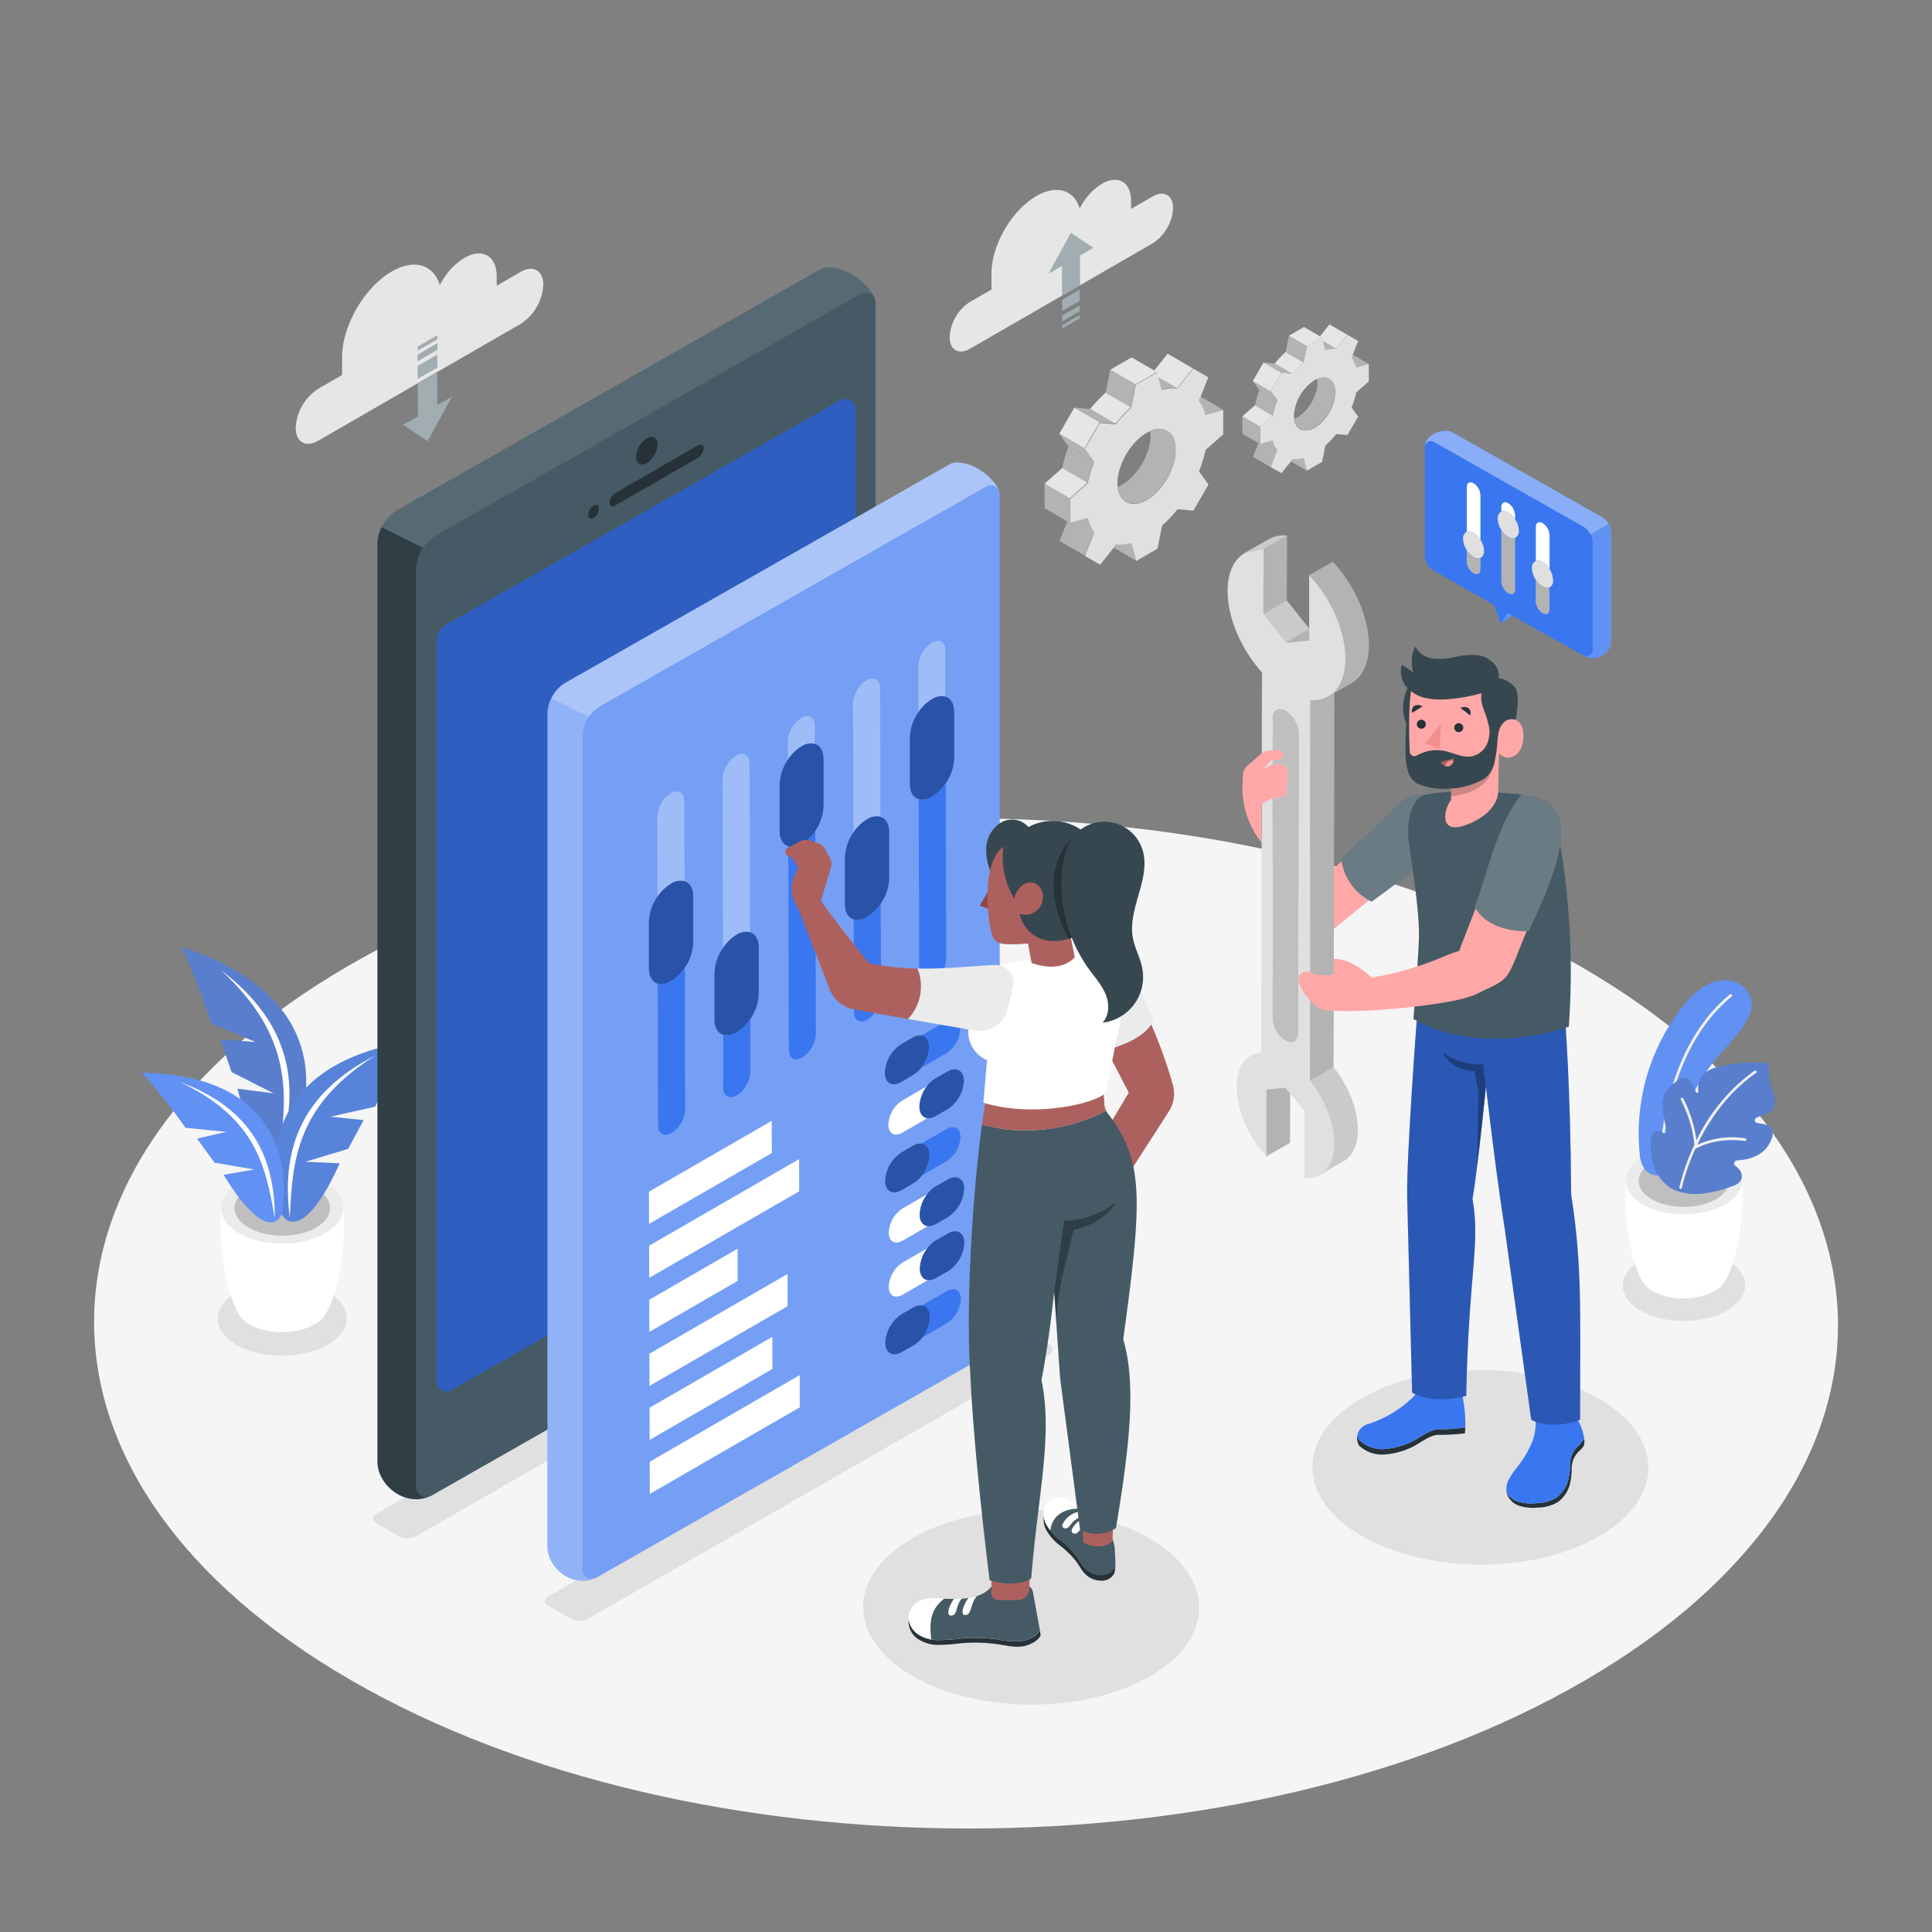 <svg xmlns="http://www.w3.org/2000/svg" width="256" height="256" fill="none"><rect width="100%" height="100%" fill="#808080" stroke="none"/><path fill="#F5F5F5" d="M209.408 128.046c-45.246-26.158-118.395-26.158-163.369 0-44.974 26.158-44.733 68.506.553 94.638 45.286 26.132 118.415 26.138 163.389 0 44.974-26.138 44.713-68.506-.573-94.638Z"/><path fill="#E0E0E0" d="M211.846 185.308c-8.704-5.033-22.81-5.033-31.478 0-8.668 5.033-8.617 13.2.102 18.232 8.72 5.033 22.815 5.039 31.478 0 8.663-5.038 8.617-13.194-.102-18.232ZM152.32 203.858c-8.704-5.038-22.815-5.038-31.478 0s-8.617 13.194.103 18.232c8.719 5.038 22.814 5.033 31.477 0 8.664-5.033 8.617-13.194-.102-18.232ZM72.673 211.528a.664.664 0 0 0 0 1.259l3 1.741a2.381 2.381 0 0 0 2.171 0l61.195-35.093a.662.662 0 0 0 0-1.254l-3.006-1.746a2.38 2.38 0 0 0-2.171 0l-61.189 35.093ZM49.89 200.576a.666.666 0 0 0 0 1.259l3.01 1.746a2.382 2.382 0 0 0 2.171 0l61.195-35.092a.664.664 0 0 0 0-1.255l-3.006-1.746a2.394 2.394 0 0 0-2.171 0L49.89 200.576ZM217.421 167.004c3.175-1.833 8.31-1.833 11.464 0s3.139 4.813-.036 6.656c-3.174 1.843-8.309 1.833-11.468 0-3.16-1.833-3.139-4.818.04-6.656ZM31.375 171.192c3.348-1.935 8.755-1.935 12.083 0 3.328 1.936 3.308 5.064-.041 6.999-3.348 1.936-8.755 1.936-12.083 0-3.328-1.935-3.308-5.069.04-6.999Z"/><path fill="#fff" d="m215.44 156.452 7.68.225 7.68-.225c.332 5.197-.681 10.491-2.079 13.076a3.524 3.524 0 0 1-1.536 1.536c-2.268 1.311-5.934 1.311-8.192 0a3.41 3.41 0 0 1-1.536-1.587c-1.342-2.565-2.345-7.854-2.017-13.025Z"/><path fill="#EBEBEB" d="M217.713 153.303c-3.016 1.741-3.032 4.562-.036 6.298 2.995 1.735 7.864 1.74 10.88 0 3.015-1.741 3.026-4.557.03-6.298-2.995-1.741-7.859-1.751-10.874 0Z"/><path fill="#E0E0E0" d="M218.906 153.994c-2.355 1.357-2.366 3.584-.031 4.915 2.335 1.332 6.144 1.357 8.489 0 2.345-1.356 2.36-3.558.026-4.915-2.335-1.357-6.134-1.357-8.484 0Z"/><path fill="#000" d="M218.906 153.994c-2.355 1.357-2.366 3.584-.031 4.915 2.335 1.332 6.144 1.357 8.489 0 2.345-1.356 2.36-3.558.026-4.915-2.335-1.357-6.134-1.357-8.484 0Z" opacity=".15"/><path fill="#3A76F0" d="M227.057 140.713c1.249-1.536 2.703-2.949 3.85-4.582.784-1.117 1.439-2.479 1.106-3.8a3.383 3.383 0 0 0-2.688-2.37 5.153 5.153 0 0 0-3.615.804 11.19 11.19 0 0 0-2.734 2.601 27.138 27.138 0 0 0-5.714 19.384c.014.796.261 1.571.712 2.227a2.228 2.228 0 0 0 2.299.702c2.094-.62 1.818-3.451 2.161-5.12a23.465 23.465 0 0 1 2.406-6.539 22.59 22.59 0 0 1 2.217-3.307Z"/><path fill="#fff" d="M227.057 140.713c1.249-1.536 2.703-2.949 3.85-4.582.784-1.117 1.439-2.479 1.106-3.8a3.383 3.383 0 0 0-2.688-2.37 5.153 5.153 0 0 0-3.615.804 11.19 11.19 0 0 0-2.734 2.601 27.138 27.138 0 0 0-5.714 19.384c.014.796.261 1.571.712 2.227a2.228 2.228 0 0 0 2.299.702c2.094-.62 1.818-3.451 2.161-5.12a23.465 23.465 0 0 1 2.406-6.539 22.59 22.59 0 0 1 2.217-3.307Z" opacity=".2"/><path fill="#F0F0F0" d="M220.16 153.569a.18.18 0 0 0 .144-.169c.148-3.364 1.244-14.848 9.154-21.36a.185.185 0 0 0-.029-.304.174.174 0 0 0-.143-.014.172.172 0 0 0-.063.036c-8.028 6.61-9.134 18.222-9.283 21.622a.186.186 0 0 0 .174.194l.046-.005Z"/><path fill="#3A76F0" d="M218.988 153.933c.164.739.475 1.437.915 2.052a5.62 5.62 0 0 0 1.645 1.532 7.215 7.215 0 0 0 3.886.65 16.963 16.963 0 0 0 3.947-.937c.635-.21 1.336-.512 1.403-1.285a1.396 1.396 0 0 0-.445-1.106 5.387 5.387 0 0 0-.41-.353.405.405 0 0 1 .215-.727 9.268 9.268 0 0 0 1.126-.144 4.988 4.988 0 0 0 2.361-1.065 3.97 3.97 0 0 0 1.09-1.617 1.54 1.54 0 0 0-.153-1.583 1.749 1.749 0 0 0-.876-.384 11.988 11.988 0 0 0-.85-.153.374.374 0 0 1-.087-.717l1.198-.512c.342-.112.651-.305.901-.563a1.951 1.951 0 0 0 .231-1.644c-.144-.747-.405-1.469-.579-2.212a4.749 4.749 0 0 1-.077-2.257 19.053 19.053 0 0 0-6.686.445 4.87 4.87 0 0 0-1.823.799 2.699 2.699 0 0 0-.86 2.457.17.17 0 0 1-.323.092l-.763-1.408a.91.91 0 0 0-1.187-.378 5.521 5.521 0 0 0-1.741 1.372 3.042 3.042 0 0 0-.6 1.04 3.052 3.052 0 0 0-.148 1.192c.092 1.106.277 2.202.553 3.277a.3.3 0 0 1-.297.382.3.3 0 0 1-.174-.06l-.036-.025a1.024 1.024 0 0 0-.722-.21c-.67.082-.844.763-.89 1.346-.023.909.063 1.816.256 2.704Z"/><path fill="#000" d="M218.988 153.933c.164.739.475 1.437.915 2.052a5.62 5.62 0 0 0 1.645 1.532 7.215 7.215 0 0 0 3.886.65 16.963 16.963 0 0 0 3.947-.937c.635-.21 1.336-.512 1.403-1.285a1.396 1.396 0 0 0-.445-1.106 5.387 5.387 0 0 0-.41-.353.405.405 0 0 1 .215-.727 9.268 9.268 0 0 0 1.126-.144 4.988 4.988 0 0 0 2.361-1.065 3.97 3.97 0 0 0 1.09-1.617 1.54 1.54 0 0 0-.153-1.583 1.749 1.749 0 0 0-.876-.384 11.988 11.988 0 0 0-.85-.153.374.374 0 0 1-.087-.717l1.198-.512c.342-.112.651-.305.901-.563a1.951 1.951 0 0 0 .231-1.644c-.144-.747-.405-1.469-.579-2.212a4.749 4.749 0 0 1-.077-2.257 19.053 19.053 0 0 0-6.686.445 4.87 4.87 0 0 0-1.823.799 2.699 2.699 0 0 0-.86 2.457.17.17 0 0 1-.323.092l-.763-1.408a.91.91 0 0 0-1.187-.378 5.521 5.521 0 0 0-1.741 1.372 3.042 3.042 0 0 0-.6 1.04 3.052 3.052 0 0 0-.148 1.192c.092 1.106.277 2.202.553 3.277a.3.3 0 0 1-.297.382.3.3 0 0 1-.174-.06l-.036-.025a1.024 1.024 0 0 0-.722-.21c-.67.082-.844.763-.89 1.346-.023.909.063 1.816.256 2.704Z" opacity=".2"/><path fill="#fff" d="M218.988 153.933c.164.739.475 1.437.915 2.052a5.62 5.62 0 0 0 1.645 1.532 7.215 7.215 0 0 0 3.886.65 16.963 16.963 0 0 0 3.947-.937c.635-.21 1.336-.512 1.403-1.285a1.396 1.396 0 0 0-.445-1.106 5.387 5.387 0 0 0-.41-.353.405.405 0 0 1 .215-.727 9.268 9.268 0 0 0 1.126-.144 4.988 4.988 0 0 0 2.361-1.065 3.97 3.97 0 0 0 1.09-1.617 1.54 1.54 0 0 0-.153-1.583 1.749 1.749 0 0 0-.876-.384 11.988 11.988 0 0 0-.85-.153.374.374 0 0 1-.087-.717l1.198-.512c.342-.112.651-.305.901-.563a1.951 1.951 0 0 0 .231-1.644c-.144-.747-.405-1.469-.579-2.212a4.749 4.749 0 0 1-.077-2.257 19.053 19.053 0 0 0-6.686.445 4.87 4.87 0 0 0-1.823.799 2.699 2.699 0 0 0-.86 2.457.17.17 0 0 1-.323.092l-.763-1.408a.91.91 0 0 0-1.187-.378 5.521 5.521 0 0 0-1.741 1.372 3.042 3.042 0 0 0-.6 1.04 3.052 3.052 0 0 0-.148 1.192c.092 1.106.277 2.202.553 3.277a.3.3 0 0 1-.297.382.3.3 0 0 1-.174-.06l-.036-.025a1.024 1.024 0 0 0-.722-.21c-.67.082-.844.763-.89 1.346-.023.909.063 1.816.256 2.704Z" opacity=".2"/><path fill="#F0F0F0" d="M222.53 157.312a27.15 27.15 0 0 1 1.797-5.207.17.17 0 0 1 .018-.077.173.173 0 0 1 .049-.062l.123-.271a16.776 16.776 0 0 0-1.798-5.97.19.19 0 0 1-.018-.137.182.182 0 0 1 .224-.127.184.184 0 0 1 .112.085 16.969 16.969 0 0 1 1.756 5.545 24.444 24.444 0 0 1 7.68-9.216.183.183 0 0 1 .135-.03.18.18 0 0 1 .116.076.18.18 0 0 1-.046.256c-3.861 2.688-6.303 6.42-7.783 9.513a11.232 11.232 0 0 1 6.37-.86c.04.009.076.032.101.065a.182.182 0 0 1 0 .228.18.18 0 0 1-.101.065h-.067c-.036 0-3.533-.64-6.559 1.05a27.053 27.053 0 0 0-1.786 5.161.182.182 0 0 1-.144.143h-.071a.18.18 0 0 1-.1-.094.183.183 0 0 1-.008-.136Z"/><path fill="#fff" d="m29.292 160.067 8.105.235 8.105-.235c.353 5.473-.717 11.054-2.191 13.778a3.674 3.674 0 0 1-1.608 1.633c-2.391 1.382-6.257 1.382-8.632 0a3.583 3.583 0 0 1-1.603-1.674c-1.47-2.739-2.524-8.29-2.176-13.737Z"/><path fill="#EBEBEB" d="M31.683 156.749c-3.175 1.833-3.195 4.802-.036 6.656 3.159 1.853 8.29 1.833 11.464 0 3.174-1.833 3.194-4.808.035-6.656-3.159-1.848-8.289-1.833-11.463 0Z"/><path fill="#E0E0E0" d="M32.937 157.476c-2.478 1.434-2.488 3.753 0 5.182 2.488 1.428 6.466 1.433 8.944 0 2.478-1.434 2.489-3.748 0-5.182-2.488-1.433-6.466-1.428-8.944 0Z"/><path fill="#000" d="M32.937 157.476c-2.478 1.434-2.488 3.753 0 5.182 2.488 1.428 6.466 1.433 8.944 0 2.478-1.434 2.489-3.748 0-5.182-2.488-1.433-6.466-1.428-8.944 0Z" opacity=".15"/><path fill="#3A76F0" d="M24.065 125.476c18.268 5.98 18.432 18.202 14.336 26.906-1.024 1.761-4.184 2.708-6.918-8.116l4.798.615-5.591-2.837-1.47-4.316 4.665.348-5.919-2.488a87.74 87.74 0 0 0-3.901-10.112Z"/><path fill="#000" d="M24.065 125.476c18.268 5.98 18.432 18.202 14.336 26.906-1.024 1.761-4.184 2.708-6.918-8.116l4.798.615-5.591-2.837-1.47-4.316 4.665.348-5.919-2.488a87.74 87.74 0 0 0-3.901-10.112Z" opacity=".2"/><path fill="#fff" d="M24.065 125.476c18.268 5.98 18.432 18.202 14.336 26.906-1.024 1.761-4.184 2.708-6.918-8.116l4.798.615-5.591-2.837-1.47-4.316 4.665.348-5.919-2.488a87.74 87.74 0 0 0-3.901-10.112Z" opacity=".2"/><path fill="#fff" d="M29.235 128.512c9.636 7.312 10.501 15.693 7.783 24.443.962-7.685 2.002-15.473-7.783-24.443Z"/><path fill="#3A76F0" d="M55.01 137.892c-18.008 2.534-20.194 13.89-17.803 22.676.676 1.818 3.446 3.221 7.793-6.41l-4.552-.22 5.678-1.71 2.048-3.804-4.393-.456 5.924-1.336a82.897 82.897 0 0 1 5.304-8.74Z"/><path fill="#fff" d="M55.01 137.892c-18.008 2.534-20.194 13.89-17.803 22.676.676 1.818 3.446 3.221 7.793-6.41l-4.552-.22 5.678-1.71 2.048-3.804-4.393-.456 5.924-1.336a82.897 82.897 0 0 1 5.304-8.74Z" opacity=".2"/><path fill="#000" d="M55.01 137.892c-18.008 2.534-20.194 13.89-17.803 22.676.676 1.818 3.446 3.221 7.793-6.41l-4.552-.22 5.678-1.71 2.048-3.804-4.393-.456 5.924-1.336a82.897 82.897 0 0 1 5.304-8.74Z" opacity=".1"/><path fill="#fff" d="M49.69 139.878c-10.184 5.207-12.39 12.872-11.29 21.474.364-7.337.692-14.767 11.29-21.474Z"/><path fill="#3A76F0" d="M18.796 142.146c16.517.267 19.758 10.24 18.585 18.432-.404 1.71-2.744 3.287-7.741-4.905l4.096-.711-5.31-.907-2.314-3.179 3.917-.901-5.453-.543a74.292 74.292 0 0 0-5.78-7.286Z"/><path fill="#fff" d="M23.814 143.36c9.769 3.584 12.61 10.24 12.6 18.089-1.167-6.589-2.294-13.245-12.6-18.089Z"/><path fill="#fff" d="M18.796 142.146c16.517.267 19.758 10.24 18.585 18.432-.404 1.71-2.744 3.287-7.741-4.905l4.096-.711-5.31-.907-2.314-3.179 3.917-.901-5.453-.543a74.292 74.292 0 0 0-5.78-7.286Z" opacity=".2"/><path fill="#E6E6E6" d="M137.323 25.984c2.719-1.567 5.013-.799 5.745 1.638a8.045 8.045 0 0 1 2.934-3.266c2.13-1.23 3.86-.241 3.87 2.206v1.122l2.857-1.649c1.495-.86 2.704-.169 2.709 1.536a5.932 5.932 0 0 1-2.688 4.66l-24.213 13.977c-1.49.86-2.708.174-2.708-1.536a5.938 5.938 0 0 1 2.683-4.66l2.862-1.648v-2.048c-.016-3.81 2.652-8.428 5.949-10.332Z"/><path fill="#455A64" d="m141.9 30.878-2.923 5.346 1.766-1.02.011 3.948 2.334-1.346-.01-3.948 1.761-1.019-2.939-1.96ZM140.739 39.705l.005 1.51 2.334-1.346-.005-1.51-2.334 1.346ZM140.739 41.82l.005.758 2.334-1.347-.005-.758-2.334 1.347ZM140.739 43.085l.005.456 2.334-1.347-.005-.46-2.334 1.35Z"/><g fill="#fff" opacity=".5"><path d="m141.9 30.878-2.923 5.346 1.766-1.02.011 3.948 2.334-1.346-.01-3.948 1.761-1.019-2.939-1.96ZM140.739 39.706l.005 1.51 2.334-1.347-.005-1.51-2.334 1.347ZM140.739 41.82l.005.758 2.334-1.347-.005-.757-2.334 1.346ZM140.739 43.085l.005.456 2.334-1.347-.005-.46-2.334 1.351Z"/></g><path fill="#E6E6E6" d="M51.917 35.973c3.01-1.736 5.555-.886 6.364 1.817a8.909 8.909 0 0 1 3.251-3.62c2.36-1.361 4.28-.27 4.286 2.443v1.244l3.17-1.828c1.653-.957 2.994-.19 3 1.71a6.58 6.58 0 0 1-2.98 5.166l-26.83 15.488c-1.648.958-2.994.195-3-1.705a6.59 6.59 0 0 1 2.985-5.17l3.165-1.829v-2.288c-.016-4.199 2.933-9.314 6.589-11.428Z"/><path fill="#455A64" d="m56.663 58.465 3.241-5.924-1.956 1.132-.015-4.378-2.586 1.495.016 4.378-1.956 1.126 3.256 2.171ZM57.948 48.686l-.005-1.674-2.585 1.495.005 1.669 2.585-1.49ZM57.948 46.341l-.005-.84-2.585 1.495.005.835 2.585-1.49ZM57.948 44.943l-.005-.507-2.585 1.495.005.502 2.585-1.49Z"/><g fill="#fff" opacity=".5"><path d="m56.663 58.465 3.241-5.924-1.956 1.132-.015-4.378-2.585 1.495.015 4.378-1.956 1.126 3.256 2.171ZM57.948 48.686l-.005-1.674-2.585 1.495.005 1.669 2.585-1.49ZM57.948 46.341l-.005-.84-2.585 1.495.005.835 2.585-1.49ZM57.948 44.943l-.005-.507-2.585 1.495.005.502 2.585-1.49Z"/></g><path fill="#E0E0E0" d="m147.841 72.14-.313.39 2.996 1.74-.63-2.34a5.597 5.597 0 0 1-2.053.21ZM159.708 54.937l2.345-.645-3-1.746-.205.512c.401.568.693 1.205.86 1.88ZM155.74 58.967c0-.092-.025-.184-.041-.271-.01-.05-.024-.1-.041-.149 0-.077-.035-.153-.056-.225-.02-.072-.036-.092-.056-.139-.021-.045-.046-.133-.077-.194s-.046-.082-.072-.128a1.69 1.69 0 0 0-.087-.164l-.092-.118c-.036-.046-.067-.097-.102-.138l-.108-.097a1.299 1.299 0 0 0-.118-.118c-.035-.03-.076-.051-.117-.082a2.393 2.393 0 0 0-2.361-.072c.022.17.034.341.036.512.008.144.008.287 0 .43.003.047.003.093 0 .139 0 .092 0 .184-.036.276-.036.093-.03.205-.051.307-.02.103 0 .144-.041.216-.041.071-.031.133-.051.194-.021.062-.046.184-.072.282-.025.097-.03.102-.051.158-.02.057-.067.205-.102.313l-.046.123a7.76 7.76 0 0 1-.175.43v.046c-.056.128-.112.25-.174.379l-.061.117c-.061.113-.123.23-.189.343l-.036.072-.246.4-.077.107a5.44 5.44 0 0 1-.189.282l-.108.143c-.061.077-.118.154-.179.225l-.149.185-.148.169c-.087.092-.169.184-.256.27l-.164.165-.133.123-.22.194-.133.108-.241.184-.118.082a4.909 4.909 0 0 1-.722.42l-.092.04-.077.031a2.448 2.448 0 0 0 1.112 1.956c.078.047.16.086.245.118h.062l.215.061h.056c.095.02.19.032.287.036h.066c.079.005.157.005.236 0h.113l.199-.03.154-.036.169-.046c.092-.026.179-.062.271-.093.065-.02.128-.046.19-.076l.092-.041a4.78 4.78 0 0 0 .353-.18l.369-.235.117-.087.113-.087.128-.097.133-.108.123-.107.097-.087c.045-.037.088-.076.128-.118l.169-.164.256-.276.149-.17.148-.184c.062-.071.118-.148.179-.225l.108-.143.189-.277.077-.113.246-.399.036-.066.189-.349a15.871 15.871 0 0 0 .236-.492.437.437 0 0 1 0-.05c.061-.144.118-.282.174-.425l.046-.128a6.31 6.31 0 0 0 .102-.313c0-.05.036-.107.052-.158.015-.051.051-.185.071-.277 0-.066.036-.133.051-.2 0-.071.026-.143.041-.215 0-.102.036-.204.052-.307 0-.092.025-.184.035-.276a1.062 1.062 0 0 0 0-.138v-.871c.011-.01 0-.051-.005-.097ZM142.5 69.069l-.748.2-.333-.19-1.013 2.596 3.333 1.935 1.218-3.118-2.457-1.423ZM153.466 49.981l2.494 1.45 2.099-2.622-3.333-1.935-1.782 2.222.338.2.184.685ZM144.098 68.633l-1.598.43 2.458 1.429a5.386 5.386 0 0 1-.86-1.859Z"/><path fill="#E0E0E0" d="M153.912 51.63c.45-.124.912-.196 1.377-.215H155.96l-2.493-1.45.445 1.665ZM144.174 63.56c.041-.19.087-.384.138-.579.026-.097.051-.195.082-.287.15-.537.33-1.065.538-1.582l-3.333-1.94c0 .051-.041.097-.057.148-.015.051-.061.159-.087.24-.025.083-.107.282-.153.426l-.036.092-.062.205c-.051.158-.097.317-.143.47 0 .047-.031.093-.041.134a1.429 1.429 0 0 0-.036.159c-.056.19-.102.384-.143.578l-.046.17-.046.225 3.333 1.935c.025-.128.061-.261.092-.394ZM147.794 56.14c.281-.348.573-.686.875-1.024l.092-.102c.108-.118.221-.23.333-.343l.138-.138c.2-.195.405-.39.61-.569l-3.333-1.94c-.205.184-.41.374-.61.573l-.056.052-.271.281-.144.149c-.158.163-.312.338-.466.512-.169.19-.332.389-.512.588l3.344 1.961ZM144.082 63.959l-3.333-1.94-2.34 2.068 3.333 1.935 2.34-2.063Z"/><path fill="#E0E0E0" d="m141.742 66.022-3.333-1.935.01 3.246 3.001 1.746.332.19-.01-3.247ZM150.457 50.928l-3.334-1.94-.614 3.051 3.333 1.94.615-3.05Z"/><path fill="#E0E0E0" d="m153.283 49.295-.338-.2-2.996-1.735-2.826 1.628 3.333 1.94 2.827-1.633ZM143.703 59.402l-3.339-1.935 1.234 1.705 3.333 1.94-1.228-1.71ZM147.799 56.14l-3.338-1.935-2.099-.194 3.333 1.94 2.104.19Z"/><path fill="#E0E0E0" d="m145.694 55.951-3.333-1.94-1.997 3.456 3.339 1.935 1.991-3.45ZM159.744 59.612l2.34-2.048v-3.25l-2.345.644a5.591 5.591 0 0 0-.86-1.863l.205-.512 1.024-2.591-2.007-1.147-2.099 2.621h-.671c-.466.02-.928.092-1.377.215l-.446-1.648-.184-.686-2.826 1.633-.615 3.072c-.204.18-.409.374-.609.568l-.138.139a10.67 10.67 0 0 0-.333.343l-.092.102c-.302.323-.594.66-.876 1.024l-2.099-.19-1.997 3.452 1.234 1.71a15.202 15.202 0 0 0-.537 1.582 4.15 4.15 0 0 0-.082.286c-.051.195-.098.39-.139.579-.04.19-.066.266-.092.394l-2.34 2.048v3.251l.748-.21 1.597-.43c.166.669.458 1.3.861 1.859l-1.219 3.118 2.007 1.142 1.782-2.222.312-.39a5.596 5.596 0 0 0 2.048-.21l.63 2.34 2.826-1.633.609-3.072a16.718 16.718 0 0 0 2.048-2.16l2.105.189 1.991-3.45-1.254-1.747c.374-.923.665-1.877.87-2.852Zm-3.973.512c0 .093 0 .185-.036.277-.035.092-.03.205-.051.307-.02.102 0 .143-.041.215-.041.072-.036.133-.051.2a6.455 6.455 0 0 1-.072.276c-.025.092-.03.108-.051.159-.02.051-.066.21-.102.312l-.046.128c-.057.144-.113.282-.174.425a.437.437 0 0 0 0 .051c-.057.123-.118.251-.18.374-.016.04-.035.08-.056.118l-.189.348-.036.067-.246.399-.077.113-.189.276-.108.144c-.061.076-.117.153-.179.225l-.148.184-.149.169-.256.276-.169.164c-.04.042-.083.082-.128.118l-.097.087a6.88 6.88 0 0 1-.384.313l-.113.087-.117.087-.369.235a3.523 3.523 0 0 1-.446.22c-.061.03-.124.056-.189.077a2.968 2.968 0 0 1-.276.097l-.169.046-.159.036-.2.031h-.123a1.807 1.807 0 0 1-.235 0h-.067a1.753 1.753 0 0 1-.286-.036h-.062l-.215-.061-.072-.026a1.524 1.524 0 0 1-.245-.118 2.447 2.447 0 0 1-1.111-1.956 4.384 4.384 0 0 1-.036-.511c0-2.458 1.725-5.458 3.865-6.692.166-.096.337-.181.512-.256a2.391 2.391 0 0 1 2.361.071c.041.031.082.051.117.082.042.037.081.076.118.118l.108.097c.036.041.066.092.102.139l.092.117c.032.053.061.108.087.164.026.046.051.082.072.128.02.046.051.128.077.195.025.066.041.092.056.138.015.046.041.148.056.225a1.1 1.1 0 0 1 .041.149c0 .087 0 .179.041.271.041.092 0 .087 0 .133v.446c0 .153-.005.322-.02.527l.02.015Z"/><path fill="#000" d="m147.841 72.14-.313.39 2.996 1.74-.63-2.34a5.597 5.597 0 0 1-2.053.21ZM159.708 54.937l2.345-.645-3-1.746-.205.512c.401.568.693 1.205.86 1.88ZM155.74 58.967c0-.092-.025-.184-.041-.271-.01-.05-.024-.1-.041-.149 0-.077-.035-.153-.056-.225-.02-.072-.036-.092-.056-.139-.021-.045-.046-.133-.077-.194s-.046-.082-.072-.128a1.69 1.69 0 0 0-.087-.164l-.092-.118c-.036-.046-.067-.097-.102-.138l-.108-.097a1.299 1.299 0 0 0-.118-.118c-.035-.03-.076-.051-.117-.082a2.393 2.393 0 0 0-2.361-.072c.022.17.034.341.036.512.008.144.008.287 0 .43.003.047.003.093 0 .139 0 .092 0 .184-.036.276-.036.093-.03.205-.051.307-.02.103 0 .144-.041.216-.041.071-.031.133-.051.194-.021.062-.046.184-.072.282-.025.097-.03.102-.051.158-.02.057-.067.205-.102.313l-.046.123a7.76 7.76 0 0 1-.175.43v.046c-.056.128-.112.25-.174.379l-.061.117c-.061.113-.123.23-.189.343l-.036.072-.246.4-.077.107a5.44 5.44 0 0 1-.189.282l-.108.143c-.061.077-.118.154-.179.225l-.149.185-.148.169c-.087.092-.169.184-.256.27l-.164.165-.133.123-.22.194-.133.108-.241.184-.118.082a4.909 4.909 0 0 1-.722.42l-.092.04-.077.031a2.448 2.448 0 0 0 1.112 1.956c.078.047.16.086.245.118h.062l.215.061h.056c.095.02.19.032.287.036h.066c.079.005.157.005.236 0h.113l.199-.03.154-.036.169-.046c.092-.026.179-.062.271-.093.065-.02.128-.046.19-.076l.092-.041a4.78 4.78 0 0 0 .353-.18l.369-.235.117-.087.113-.087.128-.097.133-.108.123-.107.097-.087c.045-.037.088-.076.128-.118l.169-.164.256-.276.149-.17.148-.184c.062-.071.118-.148.179-.225l.108-.143.189-.277.077-.113.246-.399.036-.066.189-.349a15.871 15.871 0 0 0 .236-.492.437.437 0 0 1 0-.05c.061-.144.118-.282.174-.425l.046-.128a6.31 6.31 0 0 0 .102-.313c0-.05.036-.107.052-.158.015-.051.051-.185.071-.277 0-.066.036-.133.051-.2 0-.071.026-.143.041-.215 0-.102.036-.204.052-.307 0-.092.025-.184.035-.276a1.062 1.062 0 0 0 0-.138v-.871c.011-.01 0-.051-.005-.097ZM142.5 69.069l-.748.2-.333-.19-1.013 2.596 3.333 1.935 1.218-3.118-2.457-1.423ZM144.098 68.633l-1.598.43 2.458 1.429a5.386 5.386 0 0 1-.86-1.859ZM153.912 51.63c.45-.124.912-.196 1.377-.215H155.96l-2.493-1.45.445 1.665ZM144.174 63.56c.041-.19.087-.384.138-.579.026-.097.051-.195.082-.287.15-.537.33-1.065.538-1.582l-3.333-1.94c0 .051-.041.097-.057.148-.015.051-.061.159-.087.24-.025.083-.107.282-.153.426l-.036.092-.062.205c-.051.158-.097.317-.143.47 0 .047-.031.093-.041.134a1.429 1.429 0 0 0-.036.159c-.056.19-.102.384-.143.578l-.046.17-.046.225 3.333 1.935c.025-.128.061-.261.092-.394Z" opacity=".2"/><path fill="#000" d="m141.742 66.022-3.333-1.935.01 3.246 3.001 1.746.332.19-.01-3.247ZM150.457 50.928l-3.334-1.94-.614 3.051 3.333 1.94.615-3.05ZM143.703 59.402l-3.339-1.935 1.234 1.705 3.333 1.94-1.228-1.71ZM147.799 56.14l-3.338-1.935-2.099-.194 3.333 1.94 2.104.19Z" opacity=".2"/><path fill="#fff" d="m153.466 49.981 2.494 1.45 2.099-2.622-3.333-1.935-1.782 2.222.338.2.184.685ZM147.794 56.14c.281-.348.573-.686.875-1.024l.092-.102c.108-.118.221-.23.333-.343l.138-.138c.2-.195.405-.39.61-.569l-3.333-1.94c-.205.184-.41.374-.61.573l-.056.052-.271.281-.144.149c-.158.163-.312.338-.466.512-.169.19-.332.389-.512.588l3.344 1.961ZM144.082 63.959l-3.333-1.94-2.34 2.068 3.333 1.935 2.34-2.063Z" opacity=".2"/><path fill="#fff" d="m153.283 49.295-.338-.2-2.996-1.735-2.826 1.628 3.333 1.94 2.827-1.633ZM145.694 55.951l-3.333-1.94-1.997 3.456 3.339 1.935 1.991-3.45Z" opacity=".2"/><path fill="#E0E0E0" d="m171.295 60.866-.221.277 2.12 1.228-.445-1.653c-.472.14-.965.19-1.454.148ZM179.712 48.696l1.659-.456-2.12-1.233-.148.373c.282.398.489.844.609 1.316ZM176.886 51.548l-.031-.195c0-.035 0-.066-.025-.102-.026-.036-.026-.107-.041-.159a.658.658 0 0 0-.041-.097 1.121 1.121 0 0 0-.051-.138l-.052-.092a.883.883 0 0 0-.066-.118l-.062-.082-.076-.097-.072-.072c-.031-.026-.056-.056-.087-.077a.516.516 0 0 0-.082-.061 1.693 1.693 0 0 0-1.669-.052 3 3 0 0 1 .025.38v.302a.527.527 0 0 1 0 .097v.194c0 .062 0 .149-.035.22l-.031.149c0 .051 0 .097-.036.143-.036.046-.031.128-.051.195l-.036.112c0 .072-.046.149-.072.22a.526.526 0 0 1-.036.093 9.32 9.32 0 0 1-.117.302v.03c-.041.093-.082.18-.128.267l-.041.087a3.685 3.685 0 0 1-.133.24.347.347 0 0 0-.026.052c-.056.097-.113.19-.174.281l-.051.077-.139.2-.076.102-.123.159-.108.128-.107.123c-.057.066-.118.128-.179.194l-.118.113-.092.087-.154.138-.092.077-.174.128-.082.062-.261.163-.251.134h-.123a1.753 1.753 0 0 0 .788 1.382l.175.082h.04l.149.046h.046c.068.005.137.005.205 0h.476l.123-.03.189-.067.133-.052.062-.03a2.885 2.885 0 0 0 .512-.297.465.465 0 0 0 .082-.057l.082-.061.092-.072.092-.077.087-.071.072-.062.092-.087.113-.117.184-.195c.037-.037.071-.076.102-.118l.108-.128.123-.158c.03-.036.051-.072.076-.108l.139-.194.051-.077c.061-.092.118-.19.174-.282a.247.247 0 0 0 .026-.051c.046-.082.092-.164.133-.246l.046-.082.123-.266v-.036c.046-.097.082-.2.123-.302l.03-.087.077-.22.031-.113c0-.066.036-.133.056-.2l.031-.138.031-.148c0-.077.025-.149.035-.22 0-.067 0-.133.026-.2s0-.062 0-.092v-.302a3.36 3.36 0 0 0 0-.318c.051.005.041-.025.041-.056ZM167.522 58.69l-.533.149-.235-.138-.717 1.833 2.36 1.372.86-2.207-1.735-1.008ZM175.278 45.189l1.761 1.024 1.485-1.848-2.361-1.373-1.254 1.572.235.139.134.486Z"/><path fill="#E0E0E0" d="m168.648 58.368-1.127.307 1.736 1.024a3.77 3.77 0 0 1-.609-1.331ZM175.616 46.356c.319-.086.647-.138.978-.153H177.065l-1.761-1.024.312 1.177ZM168.699 54.784c.031-.138.067-.277.102-.41 0-.066.036-.133.057-.2.107-.373.23-.747.379-1.12l-2.356-1.373c-.016.035-.029.071-.041.108-.025.056-.041.112-.061.169-.021.056-.077.2-.108.297-.03.097 0 .046 0 .066l-.046.149c-.03.107-.066.22-.102.332a.59.59 0 0 1-.026.093c0 .035 0 .076-.025.112a6.148 6.148 0 0 0-.103.41l-.03.123-.031.158 2.355 1.367.036-.281ZM171.264 49.551c.2-.25.405-.512.62-.716l.061-.072c.077-.082.159-.164.241-.24l.097-.103c.137-.14.28-.273.43-.4l-2.355-1.372c-.149.128-.292.267-.435.405a.265.265 0 0 0-.036.036l-.195.2c-.035.035-.071.066-.102.102-.113.117-.22.24-.328.363-.117.139-.235.277-.348.42l2.35 1.377ZM168.637 55.076l-2.355-1.367-1.659 1.459 2.355 1.372 1.659-1.464Z"/><path fill="#E0E0E0" d="m166.978 56.54-2.355-1.372.005 2.299 2.125 1.234.236.138-.011-2.299ZM173.149 45.86l-2.361-1.372-.43 2.16 2.355 1.373.436-2.161Z"/><path fill="#E0E0E0" d="m175.145 44.703-.235-.138-2.12-1.23-2.002 1.153 2.36 1.372 1.997-1.157ZM168.367 51.855l-2.356-1.372.871 1.209 2.355 1.372-.87-1.209ZM171.264 49.551l-2.355-1.372-1.49-.138 2.36 1.372 1.485.138Z"/><path fill="#000" d="m171.295 60.866-.221.277 2.12 1.228-.445-1.653c-.472.14-.965.19-1.454.148ZM179.712 48.696l1.659-.456-2.12-1.233-.148.373c.282.398.489.844.609 1.316ZM176.886 51.548l-.031-.195c0-.035 0-.066-.025-.102-.026-.036-.026-.107-.041-.159a.658.658 0 0 0-.041-.097 1.121 1.121 0 0 0-.051-.138l-.052-.092a.883.883 0 0 0-.066-.118l-.062-.082-.076-.097-.072-.072c-.031-.026-.056-.056-.087-.077a.516.516 0 0 0-.082-.061 1.693 1.693 0 0 0-1.669-.052 3 3 0 0 1 .025.38v.302a.527.527 0 0 1 0 .097v.194c0 .062 0 .149-.035.22l-.031.149c0 .051 0 .097-.036.143-.036.046-.031.128-.051.195l-.036.112c0 .072-.046.149-.072.22a.526.526 0 0 1-.036.093 9.32 9.32 0 0 1-.117.302v.03c-.041.093-.082.18-.128.267l-.041.087a3.685 3.685 0 0 1-.133.24.347.347 0 0 0-.026.052c-.056.097-.113.19-.174.281l-.051.077-.139.2-.076.102-.123.159-.108.128-.107.123c-.057.066-.118.128-.179.194l-.118.113-.092.087-.154.138-.092.077-.174.128-.082.062-.261.163-.251.134h-.123a1.753 1.753 0 0 0 .788 1.382l.175.082h.04l.149.046h.046c.068.005.137.005.205 0h.476l.123-.03.189-.067.133-.052.062-.03a2.885 2.885 0 0 0 .512-.297.465.465 0 0 0 .082-.057l.082-.061.092-.072.092-.077.087-.071.072-.062.092-.087.113-.117.184-.195c.037-.037.071-.076.102-.118l.108-.128.123-.158c.03-.036.051-.072.076-.108l.139-.194.051-.077c.061-.092.118-.19.174-.282a.247.247 0 0 0 .026-.051c.046-.082.092-.164.133-.246l.046-.082.123-.266v-.036c.046-.097.082-.2.123-.302l.03-.087.077-.22.031-.113c0-.066.036-.133.056-.2l.031-.138.031-.148c0-.077.025-.149.035-.22 0-.067 0-.133.026-.2s0-.062 0-.092v-.302a3.36 3.36 0 0 0 0-.318c.051.005.041-.025.041-.056ZM167.522 58.69l-.533.149-.235-.138-.717 1.833 2.36 1.372.86-2.207-1.735-1.008Z" opacity=".2"/><path fill="#000" d="m168.648 58.368-1.127.307 1.736 1.024a3.77 3.77 0 0 1-.609-1.331ZM175.616 46.356c.319-.086.647-.138.978-.153H177.065l-1.761-1.024.312 1.177ZM168.699 54.784c.031-.138.067-.277.102-.41 0-.066.036-.133.057-.2.107-.373.23-.747.379-1.12l-2.356-1.373c-.016.035-.029.071-.041.108-.025.056-.041.112-.061.169-.021.056-.077.2-.108.297-.03.097 0 .046 0 .066l-.046.149c-.03.107-.066.22-.102.332a.59.59 0 0 1-.026.093c0 .035 0 .076-.025.112a6.148 6.148 0 0 0-.103.41l-.03.123-.031.158 2.355 1.367.036-.281ZM166.978 56.54l-2.355-1.372.005 2.299 2.125 1.234.236.138-.011-2.299ZM173.149 45.86l-2.361-1.372-.43 2.16 2.355 1.373.436-2.161Z" opacity=".2"/><path fill="#000" d="m168.367 51.855-2.356-1.372.871 1.209 2.355 1.372-.87-1.209ZM171.264 49.551l-2.355-1.372-1.49-.138 2.36 1.372 1.485.138Z" opacity=".2"/><path fill="#E0E0E0" d="m169.78 49.413-2.361-1.372-1.408 2.442 2.356 1.372 1.413-2.442Z"/><path fill="#fff" d="m175.278 45.189 1.761 1.024 1.485-1.848-2.361-1.373-1.254 1.572.235.139.134.486ZM171.264 49.551c.2-.25.405-.512.62-.716l.061-.072c.077-.082.159-.164.241-.24l.097-.103c.137-.14.28-.273.43-.4l-2.355-1.372c-.149.128-.292.267-.435.405a.265.265 0 0 0-.036.036l-.195.2c-.035.035-.071.066-.102.102-.113.117-.22.24-.328.363-.117.139-.235.277-.348.42l2.35 1.377ZM168.637 55.076l-2.355-1.367-1.659 1.459 2.355 1.372 1.659-1.464Z" opacity=".2"/><path fill="#fff" d="m175.145 44.703-.235-.138-2.12-1.23-2.002 1.153 2.36 1.372 1.997-1.157ZM169.78 49.413l-2.361-1.372-1.408 2.442 2.356 1.372 1.413-2.442Z" opacity=".2"/><path fill="#E0E0E0" d="m179.712 52.004 1.659-1.464v-2.3l-1.659.456a3.958 3.958 0 0 0-.609-1.316l.148-.373.712-1.833-1.418-.81-1.485 1.85h-.471a4.545 4.545 0 0 0-.978.153l-.312-1.168-.133-.512-1.997 1.157-.435 2.161c-.147.13-.291.263-.431.4l-.097.102a4.908 4.908 0 0 0-.24.24l-.062.072c-.215.23-.42.466-.619.717l-1.485-.138-1.413 2.442.87 1.208a12.32 12.32 0 0 0-.379 1.122c0 .066-.036.133-.056.204a8.925 8.925 0 0 0-.103.41l-.061.276-1.659 1.465v2.299l.512-.149 1.127-.307c.116.474.322.92.609 1.316l-.86 2.207 1.418.809 1.259-1.572.221-.277c.489.042.982-.009 1.454-.148l.445 1.653 1.997-1.151.435-2.161c.526-.47 1.01-.984 1.449-1.536l1.485.133 1.413-2.442-.87-1.209c.263-.643.471-1.307.619-1.986Zm-2.811.348c0 .067 0 .133-.025.2-.026.066 0 .143-.036.22l-.031.148-.031.139c0 .066-.035.133-.056.2l-.031.112-.076.22-.031.087c-.041.103-.077.205-.123.302v.036l-.123.266-.046.082a5.921 5.921 0 0 1-.133.246.247.247 0 0 1-.026.051c-.056.092-.112.19-.174.282l-.051.077-.138.194c-.026.036-.046.072-.077.108l-.123.158-.107.128c-.032.042-.066.081-.103.118l-.184.195-.113.117-.092.088-.072.06c-.087.078-.179.15-.271.221l-.082.062a.465.465 0 0 1-.082.056 5.04 5.04 0 0 1-.261.169 3.68 3.68 0 0 1-.312.158l-.133.052-.195.071-.123.031h-.553a1.324 1.324 0 0 1-.205 0h-.046l-.148-.046h-.051l-.174-.082a1.756 1.756 0 0 1-.789-1.382c0-.123 0-.251-.026-.384a6.056 6.056 0 0 1 2.74-4.736c.118-.068.242-.128.368-.18a1.696 1.696 0 0 1 1.669.052c.03.017.057.038.082.061.031 0 .057.051.087.077l.072.072.077.097.061.082a.882.882 0 0 1 .067.118l.051.092c.02.045.037.09.051.138a.5.5 0 0 1 .041.097c0 .051 0 .103.041.159.041.056 0 .067.026.102l.03.195v.092c.006.106.006.212 0 .318.002.135-.005.27-.02.404h.01Z"/><path fill="#455A64" d="M115.881 39.52c-.409-1.428-3.317-4.151-6.205-4.095-.278.01-.553.064-.814.159L52.736 67.532a5.417 5.417 0 0 0-2.713 4.67v121.472c0 3.072 3.584 6.047 6.917 4.608a1.28 1.28 0 0 0 .215-.087l56.161-32a5.387 5.387 0 0 0 2.714-4.67V40.105a1.364 1.364 0 0 0-.149-.584Z"/><path fill="#3A76F0" d="M57.856 85.038a2.693 2.693 0 0 1 1.357-2.335l52.142-29.665a1.343 1.343 0 0 1 2.007 1.168v97.95a2.702 2.702 0 0 1-1.357 2.335l-52.142 29.696a1.34 1.34 0 0 1-2.007-1.147V85.038Z"/><path fill="#000" d="M57.856 85.038a2.693 2.693 0 0 1 1.357-2.335l52.142-29.665a1.343 1.343 0 0 1 2.007 1.168v97.95a2.702 2.702 0 0 1-1.357 2.335l-52.142 29.696a1.34 1.34 0 0 1-2.007-1.147V85.038Z" opacity=".2"/><path fill="#000" d="M49.997 72.192v121.482c0 3.072 3.584 6.047 6.917 4.608a1.34 1.34 0 0 1-1.222-.161 1.339 1.339 0 0 1-.57-1.093V75.556a5.365 5.365 0 0 1 .907-2.965l-5.5-2.75a5.387 5.387 0 0 0-.532 2.351Z" opacity=".3"/><path fill="#fff" d="M109.681 35.42c-.278.01-.553.064-.814.159L52.736 67.533a5.366 5.366 0 0 0-2.16 2.31l5.498 2.748a5.442 5.442 0 0 1 1.808-1.704l56.161-31.95a1.337 1.337 0 0 1 1.532.154c.139.12.252.266.332.43-.431-1.433-3.339-4.157-6.226-4.1Z" opacity=".1"/><path fill="#263238" d="M92.504 58.998c.394-.23.721-.052.721.399a1.576 1.576 0 0 1-.716 1.244L81.49 67.005c-.394.226-.711.036-.711-.42a1.535 1.535 0 0 1 .706-1.228l11.019-6.36ZM78.658 66.99c.394-.225.712-.046.712.41a1.587 1.587 0 0 1-.707 1.239c-.394.225-.722.04-.727-.415a1.594 1.594 0 0 1 .722-1.234ZM85.709 58.071c.788-.456 1.423-.092 1.428.814a3.154 3.154 0 0 1-1.418 2.473c-.789.456-1.444.082-1.444-.82a3.148 3.148 0 0 1 1.434-2.467ZM85.714 172.431c1.602-.927 2.898-.189 2.903 1.654a6.42 6.42 0 0 1-2.883 5.038c-1.608.927-2.939.169-2.944-1.674a6.402 6.402 0 0 1 2.924-5.018Z"/><path fill="#3A76F0" d="M132.347 65.024c-.369-1.295-3.006-3.768-5.632-3.717-.252.01-.501.06-.737.149l-50.97 28.969a4.956 4.956 0 0 0-2.463 4.239v110.259c0 2.806 3.241 5.489 6.277 4.199a1.76 1.76 0 0 0 .2-.077l50.975-29.051a4.89 4.89 0 0 0 1.802-1.785 4.89 4.89 0 0 0 .661-2.449V65.536c0-.177-.038-.351-.113-.512Z"/><path fill="#fff" d="M72.545 94.664v110.259c0 2.806 3.241 5.488 6.278 4.198a1.2 1.2 0 0 1-1.487-.578 1.207 1.207 0 0 1-.137-.558V97.71a4.854 4.854 0 0 1 .82-2.693l-4.987-2.494a4.837 4.837 0 0 0-.487 2.14Z" opacity=".2"/><path fill="#fff" d="M126.72 61.276a2.37 2.37 0 0 0-.737.149l-50.975 29a4.863 4.863 0 0 0-1.956 2.099l4.987 2.493a4.904 4.904 0 0 1 1.644-1.536l50.974-29a1.217 1.217 0 0 1 .956-.11 1.204 1.204 0 0 1 .734.623c-.363-1.296-3-3.769-5.627-3.718Z" opacity=".4"/><path fill="#fff" d="M132.347 65.024c-.369-1.295-3.006-3.768-5.632-3.717-.252.01-.501.06-.737.149l-50.97 28.969a4.956 4.956 0 0 0-2.463 4.239v110.259c0 2.806 3.241 5.489 6.277 4.199a1.76 1.76 0 0 0 .2-.077l50.975-29.051a4.89 4.89 0 0 0 1.802-1.785 4.89 4.89 0 0 0 .661-2.449V65.536c0-.177-.038-.351-.113-.512Z" opacity=".3"/><path fill="#3A76F0" d="M123.489 92.641a2.295 2.295 0 0 1 1.797-.333c.691.22 1.142.927 1.142 2.007v6.185a6.195 6.195 0 0 1-1.132 3.318 5.738 5.738 0 0 1-1.792 1.741 2.27 2.27 0 0 1-1.792.328c-.696-.215-1.141-.922-1.147-2.007V97.7a6.147 6.147 0 0 1 1.132-3.323 5.626 5.626 0 0 1 1.792-1.736Z"/><path fill="#fff" d="M123.469 85.156c.988-.573 1.797-.113 1.797 1.024v6.144a2.288 2.288 0 0 0-1.797.333 5.633 5.633 0 0 0-1.787 1.736v-6.144a3.944 3.944 0 0 1 1.787-3.093Z" opacity=".3"/><path fill="#3A76F0" d="m125.318 103.818.066 23.24a3.937 3.937 0 0 1-1.787 3.097c-.988.574-1.797.113-1.797-1.024l-.066-23.239a2.274 2.274 0 0 0 1.792-.328 5.743 5.743 0 0 0 1.792-1.746Z"/><path fill="#fff" d="M114.821 90.143c.988-.569 1.797-.108 1.797 1.024l.051 17.065a2.291 2.291 0 0 0-1.797.332 5.722 5.722 0 0 0-1.792 1.736l-.046-17.06a3.941 3.941 0 0 1 1.787-3.097Z" opacity=".3"/><path fill="#3A76F0" d="M114.873 108.569a2.276 2.276 0 0 1 1.797-.332c.691.215 1.141.921 1.147 2.007v6.174a6.145 6.145 0 0 1-1.132 3.323 5.76 5.76 0 0 1-1.787 1.736 2.239 2.239 0 0 1-1.797.333c-.696-.215-1.147-.922-1.147-2.002v-6.18a6.197 6.197 0 0 1 1.132-3.323 5.696 5.696 0 0 1 1.787-1.736Z"/><path fill="#3A76F0" d="M113.116 121.81a2.245 2.245 0 0 0 1.797-.333 5.736 5.736 0 0 0 1.787-1.735l.036 12.288a3.949 3.949 0 0 1-1.787 3.072c-.988.573-1.797.112-1.797-1.024l-.036-12.268ZM106.184 98.903a2.268 2.268 0 0 1 1.792-.333c.696.215 1.146.922 1.146 2.007v6.185a6.18 6.18 0 0 1-1.09 3.318 5.727 5.727 0 0 1-1.792 1.741 2.25 2.25 0 0 1-.864.341 2.251 2.251 0 0 1-.928-.034c-.691-.215-1.137-.921-1.142-2.002v-6.185a6.155 6.155 0 0 1 1.126-3.318 5.732 5.732 0 0 1 1.752-1.72Z"/><path fill="#fff" d="M106.173 95.14c.989-.569 1.792-.113 1.797 1.024v2.401a2.277 2.277 0 0 0-1.792.333 5.729 5.729 0 0 0-1.792 1.741v-2.407a3.945 3.945 0 0 1 1.787-3.092Z" opacity=".3"/><path fill="#3A76F0" d="M104.448 112.128c.306.073.624.082.934.026.309-.057.603-.177.864-.354a5.717 5.717 0 0 0 1.786-1.72l.077 26.967a3.943 3.943 0 0 1-1.787 3.072c-.988.574-1.797.113-1.802-1.024l-.072-26.967ZM95.832 137.108a2.292 2.292 0 0 0 1.797-.332 5.63 5.63 0 0 0 1.786-1.736v6.999a3.94 3.94 0 0 1-1.781 3.098c-.994.568-1.797.112-1.802-1.024v-7.005Z"/><path fill="#3A76F0" d="M97.593 123.863a2.27 2.27 0 0 1 1.792-.333c.696.22 1.142.922 1.147 2.007v6.18a6.141 6.141 0 0 1-1.132 3.323 5.63 5.63 0 0 1-1.787 1.736 2.283 2.283 0 0 1-1.797.332c-.69-.22-1.142-.926-1.142-2.007v-6.179a6.179 6.179 0 0 1 1.132-3.318c.46-.706 1.07-1.3 1.787-1.741Z"/><path fill="#fff" d="M97.526 100.132c.988-.574 1.792-.108 1.797 1.024l.062 22.369a2.28 2.28 0 0 0-1.792.333 5.666 5.666 0 0 0-1.792 1.741l-.067-22.375a3.95 3.95 0 0 1 1.792-3.092Z" opacity=".3"/><path fill="#3A76F0" d="M88.909 117.094a2.286 2.286 0 0 1 1.792-.332c.696.215 1.147.921 1.147 2.007v6.174a6.184 6.184 0 0 1-1.132 3.323 5.7 5.7 0 0 1-1.792 1.736 2.245 2.245 0 0 1-1.797.333c-.691-.215-1.137-.922-1.142-2.007v-6.175a6.144 6.144 0 0 1 1.127-3.323 5.713 5.713 0 0 1 1.797-1.736Z"/><path fill="#000" d="M123.489 92.641a2.295 2.295 0 0 1 1.797-.333c.691.22 1.142.927 1.142 2.007v6.185a6.195 6.195 0 0 1-1.132 3.318 5.738 5.738 0 0 1-1.792 1.741 2.27 2.27 0 0 1-1.792.328c-.696-.215-1.141-.922-1.147-2.007V97.7a6.147 6.147 0 0 1 1.132-3.323 5.626 5.626 0 0 1 1.792-1.736ZM114.873 108.569a2.276 2.276 0 0 1 1.797-.332c.691.215 1.141.921 1.147 2.007v6.174a6.145 6.145 0 0 1-1.132 3.323 5.76 5.76 0 0 1-1.787 1.736 2.239 2.239 0 0 1-1.797.333c-.696-.215-1.147-.922-1.147-2.002v-6.18a6.197 6.197 0 0 1 1.132-3.323 5.696 5.696 0 0 1 1.787-1.736ZM106.184 98.903a2.268 2.268 0 0 1 1.792-.333c.696.215 1.146.922 1.146 2.007v6.185a6.18 6.18 0 0 1-1.09 3.318 5.727 5.727 0 0 1-1.792 1.741 2.25 2.25 0 0 1-.864.341 2.251 2.251 0 0 1-.928-.034c-.691-.215-1.137-.921-1.142-2.002v-6.185a6.155 6.155 0 0 1 1.126-3.318 5.732 5.732 0 0 1 1.752-1.72ZM97.593 123.863a2.27 2.27 0 0 1 1.792-.333c.696.22 1.142.922 1.147 2.007v6.18a6.141 6.141 0 0 1-1.132 3.323 5.63 5.63 0 0 1-1.787 1.736 2.283 2.283 0 0 1-1.797.332c-.69-.22-1.142-.926-1.142-2.007v-6.179a6.179 6.179 0 0 1 1.132-3.318c.46-.706 1.07-1.3 1.787-1.741ZM88.909 117.094a2.286 2.286 0 0 1 1.792-.332c.696.215 1.147.921 1.147 2.007v6.174a6.184 6.184 0 0 1-1.132 3.323 5.7 5.7 0 0 1-1.792 1.736 2.245 2.245 0 0 1-1.797.333c-.691-.215-1.137-.922-1.142-2.007v-6.175a6.144 6.144 0 0 1 1.127-3.323 5.713 5.713 0 0 1 1.797-1.736Z" opacity=".3"/><path fill="#fff" d="M88.873 105.124c.993-.568 1.797-.107 1.797 1.024l.03 10.609a2.28 2.28 0 0 0-1.791.333 5.71 5.71 0 0 0-1.792 1.735l-.03-10.608a3.945 3.945 0 0 1 1.786-3.093Z" opacity=".3"/><path fill="#3A76F0" d="M87.148 130.335a2.245 2.245 0 0 0 1.797-.333 5.702 5.702 0 0 0 1.792-1.736l.051 18.765a3.926 3.926 0 0 1-1.787 3.098c-.988.573-1.797.113-1.797-1.024l-.056-18.77Z"/><path fill="#fff" d="m102.257 148.516-16.267 9.39.01 4.265 16.272-9.39-.015-4.265Z"/><path fill="#3A76F0" d="m125.471 171.07-3.292 1.899c.619.087 1.024.64 1.024 1.536a4.678 4.678 0 0 1-1.024 2.729l3.292-1.899a4.1 4.1 0 0 0 1.848-3.206c.005-1.172-.824-1.633-1.848-1.059Z"/><path fill="#fff" d="M121.903 168.095a4.734 4.734 0 0 1 1.024-2.724l-3.318 1.915a4.061 4.061 0 0 0-1.848 3.21c0 1.178.834 1.649 1.858 1.055l3.318-1.915c-.62-.092-1.029-.64-1.034-1.541ZM121.882 160.942a4.734 4.734 0 0 1 1.024-2.724l-3.318 1.915a4.064 4.064 0 0 0-1.827 3.195c0 1.172.834 1.648 1.858 1.055l3.318-1.915c-.635-.077-1.05-.63-1.055-1.526Z"/><path fill="#3A76F0" d="M123.157 153.037a4.752 4.752 0 0 1-1.024 2.729l3.287-1.9a4.087 4.087 0 0 0 1.848-3.205c0-1.172-.834-1.648-1.858-1.055l-3.292 1.9c.619.087 1.034.635 1.039 1.531Z"/><path fill="#fff" d="M121.856 146.632a4.719 4.719 0 0 1 1.024-2.729l-3.323 1.92a4.054 4.054 0 0 0-1.848 3.2c0 1.178.834 1.654 1.858 1.06l3.318-1.915c-.624-.087-1.029-.64-1.029-1.536Z"/><path fill="#3A76F0" d="M123.116 138.752a4.75 4.75 0 0 1-1.024 2.729l3.292-1.905a4.053 4.053 0 0 0 1.848-3.2c0-1.177-.834-1.653-1.858-1.059l-3.303 1.899c.625.061 1.04.614 1.045 1.536ZM122.179 172.969a1.838 1.838 0 0 0-1.157.287l-1.536.875a4.787 4.787 0 0 0-2.176 3.769c0 1.387.983 1.945 2.186 1.249l1.536-.87a4.162 4.162 0 0 0 1.152-1.024 4.676 4.676 0 0 0 1.024-2.729c.005-.917-.409-1.47-1.029-1.557ZM125.594 163.451l-1.536.876a3.988 3.988 0 0 0-1.152 1.024 4.734 4.734 0 0 0-1.024 2.723c0 .902.414 1.449 1.024 1.536.407.036.814-.065 1.157-.286l1.536-.871a4.784 4.784 0 0 0 2.176-3.773c.005-1.352-.973-1.925-2.181-1.229ZM125.574 156.298l-1.536.871a4.017 4.017 0 0 0-1.152 1.024 4.725 4.725 0 0 0-1.024 2.724c0 .896.419 1.448 1.024 1.536.406.035.814-.066 1.157-.287l1.536-.876a4.794 4.794 0 0 0 2.176-3.768c.005-1.362-.973-1.92-2.181-1.224ZM119.465 157.696l1.511-.875a4.05 4.05 0 0 0 1.157-1.024 4.752 4.752 0 0 0 1.024-2.729c0-.896-.42-1.444-1.024-1.536a1.85 1.85 0 0 0-1.157.286l-1.511.876a4.775 4.775 0 0 0-2.176 3.768c-.01 1.362.983 1.92 2.176 1.234ZM125.532 141.988l-1.536.876a4.053 4.053 0 0 0-1.147 1.024 4.716 4.716 0 0 0-1.024 2.729c0 .896.42 1.449 1.024 1.536.407.035.814-.066 1.157-.287l1.536-.876a4.768 4.768 0 0 0 2.176-3.773c0-1.367-.977-1.905-2.186-1.229Z"/><path fill="#3A76F0" d="m119.424 143.36 1.51-.875a4.103 4.103 0 0 0 1.152-1.024c.62-.78.978-1.735 1.024-2.729 0-.902-.42-1.455-1.024-1.536a1.865 1.865 0 0 0-1.152.286l-1.51.876a4.787 4.787 0 0 0-2.176 3.768c0 1.383.968 1.946 2.176 1.234Z"/><g fill="#000" opacity=".3"><path d="M122.179 172.969a1.832 1.832 0 0 0-1.157.287l-1.536.875a4.787 4.787 0 0 0-2.176 3.769c0 1.387.983 1.945 2.186 1.249l1.536-.871a4.13 4.13 0 0 0 1.152-1.024 4.67 4.67 0 0 0 1.024-2.728c.005-.917-.409-1.47-1.029-1.557ZM125.594 163.451l-1.536.876a3.988 3.988 0 0 0-1.152 1.024 4.734 4.734 0 0 0-1.024 2.723c0 .901.415 1.449 1.024 1.536.407.036.814-.065 1.157-.286l1.536-.871a4.784 4.784 0 0 0 2.176-3.773c.005-1.352-.973-1.925-2.181-1.229ZM125.573 156.298l-1.536.871a4.044 4.044 0 0 0-1.152 1.024 4.734 4.734 0 0 0-1.024 2.724c0 .896.42 1.449 1.024 1.536.407.035.814-.066 1.157-.287l1.536-.876a4.775 4.775 0 0 0 2.176-3.768c.005-1.362-.973-1.92-2.181-1.224ZM119.465 157.696l1.511-.876a4.02 4.02 0 0 0 1.157-1.024 4.746 4.746 0 0 0 1.024-2.728c0-.896-.42-1.444-1.024-1.536a1.844 1.844 0 0 0-1.157.286l-1.511.876a4.775 4.775 0 0 0-2.176 3.768c-.01 1.362.983 1.92 2.176 1.234ZM125.532 141.988l-1.536.876a4.038 4.038 0 0 0-1.147 1.024 4.72 4.72 0 0 0-1.024 2.728c0 .896.42 1.449 1.024 1.536.407.036.814-.065 1.158-.286l1.536-.876a4.784 4.784 0 0 0 2.176-3.773c0-1.367-.978-1.905-2.187-1.229ZM119.424 143.36l1.51-.875a4.103 4.103 0 0 0 1.152-1.024c.62-.78.978-1.735 1.024-2.729 0-.902-.42-1.455-1.024-1.536a1.865 1.865 0 0 0-1.152.286l-1.51.876a4.787 4.787 0 0 0-2.176 3.768c0 1.383.968 1.946 2.176 1.234Z"/></g><path fill="#fff" d="m86.093 193.685.01 4.265 19.871-11.474-.011-4.265-19.87 11.474ZM102.339 177.137l-16.271 9.395.015 4.26 16.266-9.395-.01-4.26ZM104.351 168.811l-18.304 10.563.016 4.26 18.298-10.563-.01-4.26ZM97.73 165.463l-11.698 6.759.01 4.259 11.7-6.753-.011-4.265ZM105.882 153.59l-19.87 11.474.01 4.259 19.87-11.468-.01-4.265Z"/><path fill="#3A76F0" d="M180.065 190.797a4.402 4.402 0 0 0 3.313 1.218 10.004 10.004 0 0 0 3.502-.88c1.121-.461 2.529-1.751 3.737-1.726a29.155 29.155 0 0 0 3.543-.246 18.536 18.536 0 0 0-.512-4.797l-5.657-.148c-1.536 2.088-4.496 3.829-6.743 4.48a1.973 1.973 0 0 0-1.393 1.489v.036c.044.2.115.393.21.574Z"/><path fill="#263238" d="M190.617 189.41c-1.208-.026-2.616 1.264-3.737 1.725a10.006 10.006 0 0 1-3.502.881 4.404 4.404 0 0 1-3.313-1.219 2.32 2.32 0 0 1-.2-.573v-.036a1.798 1.798 0 0 0 0 .752c.042.201.109.395.2.579a4.42 4.42 0 0 0 3.313 1.213 10.004 10.004 0 0 0 3.502-.88c1.121-.461 2.529-1.751 3.737-1.726a25.719 25.719 0 0 0 3.487-.204c.031-.251.046-.512.056-.758a29.155 29.155 0 0 1-3.543.246ZM208.046 193.951a8.871 8.871 0 0 1-.184 1.838 4.25 4.25 0 0 1-1.679 2.683 5.38 5.38 0 0 1-2.678.711 5.884 5.884 0 0 1-2.448-.251 2.769 2.769 0 0 1-1.428-1.167.08.08 0 0 0 0 .031 2.56 2.56 0 0 0 1.649 1.715c.789.255 1.623.34 2.447.251a5.4 5.4 0 0 0 2.673-.712 4.263 4.263 0 0 0 1.684-2.683 8.84 8.84 0 0 0 .179-1.843 3.102 3.102 0 0 1 .988-2.248c.152-.14.295-.289.431-.445a1.07 1.07 0 0 0 .261-.799c0-.118 0-.23-.036-.338-.22.261-.748.881-.876 1.024a3.108 3.108 0 0 0-.983 2.233Z"/><path fill="#3A76F0" d="M203.402 187.536a6.726 6.726 0 0 1-.471 3.732 14.232 14.232 0 0 1-1.976 3.246c-.39.469-.733.975-1.024 1.51a2.722 2.722 0 0 0-.292 1.741c.329.541.833.953 1.428 1.168a5.9 5.9 0 0 0 2.448.251 5.39 5.39 0 0 0 2.678-.712 4.248 4.248 0 0 0 1.679-2.683 8.871 8.871 0 0 0 .184-1.838 3.108 3.108 0 0 1 .988-2.253c.128-.123.656-.742.876-1.024a6.84 6.84 0 0 0-.906-2.606l-5.612-.532Z"/><path fill="#3A76F0" d="M187.766 134.625s-1.429 18.791-1.306 24.018c.123 5.228.651 25.882.651 25.882 2.928 1.71 7.168.435 7.168.435.343-16.491 1.899-20.034.839-26.071.748-4.48 1.777-14.92 1.777-14.92 1.459 12.555 2.514 19.026 2.514 19.026l3.487 25.134c2.862 1.496 6.471 0 6.471 0 0-14.336.307-20.387-1.183-29.844-.081-14.556-.814-23.404-.814-23.404l-19.604-.256Z"/><path fill="#000" d="M187.766 134.625s-1.429 18.791-1.306 24.018c.123 5.228.651 25.882.651 25.882 2.928 1.71 7.168.435 7.168.435.343-16.491 1.899-20.034.839-26.071.748-4.48 1.777-14.92 1.777-14.92 1.459 12.555 2.514 19.026 2.514 19.026l3.487 25.134c2.862 1.496 6.471 0 6.471 0 0-14.336.307-20.387-1.183-29.844-.081-14.556-.814-23.404-.814-23.404l-19.604-.256Z" opacity=".25"/><path fill="#000" d="M191.227 139.479c.998 2.447 4.132 2.447 4.132 2.447l.558 2.78-.21 9.918c.604-4.813 1.177-10.634 1.177-10.634l-.389-2.975a8.292 8.292 0 0 1-5.268-1.536Z" opacity=".3"/><path fill="#FFA8A7" d="m168.929 108.011 7.127 7.645 2.243-2.013 3.502 5.336-6.774 5.478-7.895-12.821 1.797-3.625Z"/><path fill="#455A64" d="M189.05 105.298c-3.046-.174-3.845 1.418-5.77 3.215-1.925 1.797-5.55 5.284-5.55 5.284a7.236 7.236 0 0 0 4.03 5.678l6.707-4.951.583-9.226Z"/><path fill="#fff" d="M189.05 105.298c-3.046-.174-3.845 1.418-5.77 3.215-1.925 1.797-5.55 5.284-5.55 5.284a7.236 7.236 0 0 0 4.03 5.678l6.707-4.951.583-9.226Z" opacity=".2"/><path fill="#455A64" d="M207.872 136.048s-11.361 4.158-20.588-1.024c0 0 .559-6.61.722-10.465.164-3.855-1.162-11.295-1.362-13.312-.199-2.017.067-5.448 2.417-5.97 4.362-.922 12.559 0 12.559 0l4.895 5.407a101.363 101.363 0 0 1 1.357 25.364Z"/><path fill="#FFA8A7" d="m195.738 119.808-2.714 7.009 3.006 4.68c4.372-1.987 3.476-1.423 6.497-8.704l-6.789-2.985Z"/><path fill="#455A64" d="M201.61 105.298c-3.277 3.881-4.511 10.542-6.206 14.848 1.895 3.584 7.168 3.236 7.168 3.236 4.844-10.087 6.887-17.68-.962-18.084Z"/><path fill="#fff" d="M201.61 105.298c-3.277 3.881-4.511 10.542-6.206 14.848 1.895 3.584 7.168 3.236 7.168 3.236 4.844-10.087 6.887-17.68-.962-18.084Z" opacity=".2"/><path fill="#FFA8A7" d="M201.661 96.256a1.665 1.665 0 0 0-1.065-.947 1.532 1.532 0 0 0-1.362.456 2.637 2.637 0 0 0-.665 1.32c-.091.491-.145.987-.164 1.486a18.008 18.008 0 0 1-.41 2.621 3.343 3.343 0 0 1-1.699 2.217l-.057.031a10.226 10.226 0 0 1-3.963 1.054v1.49c-1.09 1.485-1.397 4.332 1.485 3.482 2.883-.85 4.757-2.765 4.757-4.649 0-.799.036-1.818.056-2.734.031-1.229.051-2.258.051-2.258.268.313.645.511 1.055.553.185.023.372.013.553-.031a2.085 2.085 0 0 0 1.229-1.05c.245-.499.38-1.046.394-1.602a3.25 3.25 0 0 0-.195-1.439Z"/><path fill="#37474F" d="M200.704 91.044a3.583 3.583 0 0 0-2.263-1.203l-11.832 1.1c-1.368 2.888-.277 4.803-.277 4.803-.184 4.408-.338 7.214 1.603 8.141a9.045 9.045 0 0 0 4.321.599 10.254 10.254 0 0 0 3.963-1.055l.061-.031a3.369 3.369 0 0 0 1.7-2.227c.199-.859.334-1.732.405-2.61.018-.5.073-.995.163-1.486.092-.495.323-.953.666-1.32a1.538 1.538 0 0 1 1.362-.456c.085.02.168.051.246.092.358-1.961.455-3.661-.118-4.347Z"/><path fill="#FFA8A7" d="M196.393 91.382a4.094 4.094 0 0 0 .154 2.478c.31.782.562 1.586.752 2.406a3.93 3.93 0 0 1-.322 2.432 2.87 2.87 0 0 1-1.889 1.505c-1.27.267-2.509-.47-3.789-.722a5.297 5.297 0 0 0-3.559.63.624.624 0 0 1-.611.008.619.619 0 0 1-.32-.52c-.149-2.56-.149-6.512.225-8.381l9.359.164Z"/><path fill="#37474F" d="m187.238 89.088-1.475-1.024a3.13 3.13 0 0 0 .563 2.898 4.687 4.687 0 0 0 2.596 1.536 9.8 9.8 0 0 0 3.047.138 22.156 22.156 0 0 0 4.403-.803 3.581 3.581 0 0 0 1.73-.907 2.295 2.295 0 0 0 .093-2.698 3.47 3.47 0 0 0-2.438-1.408 9.24 9.24 0 0 0-2.923.23 8.843 8.843 0 0 1-2.929.21 3.048 3.048 0 0 1-2.36-1.561c-.83 1.341-.307 3.39-.307 3.39Z"/><path fill="#F28F8F" d="m190.95 95.883-2.16 2.61 1.981.702.179-3.312ZM192.583 100.49l-1.669.512a1.027 1.027 0 0 0 1.122.512.92.92 0 0 0 .547-1.024Z"/><path fill="#000" d="m192.583 100.49-1.669.512a1.027 1.027 0 0 0 1.122.512.92.92 0 0 0 .547-1.024Z" opacity=".3"/><path fill="#F28F8F" d="M191.488 101.488a.9.9 0 0 0 .543.031.825.825 0 0 0 .543-.753 1.03 1.03 0 0 0-.646.118 1 1 0 0 0-.44.604Z"/><path fill="#263238" d="M193.884 96.456a.594.594 0 1 1-.337-.57.594.594 0 0 1 .305.34.583.583 0 0 1 .032.23ZM188.928 95.995a.588.588 0 0 1-.396.529.595.595 0 1 1 .396-.529ZM188.478 93.609l-1.362.84a.835.835 0 0 1 .307-.917 1.023 1.023 0 0 1 1.055.077ZM193.536 93.809l1.265.978a.857.857 0 0 0-.205-.943 1.024 1.024 0 0 0-1.06-.035Z"/><path fill="#000" d="M197.038 103.352a3.8 3.8 0 0 0 .691-1.433 3.334 3.334 0 0 1-1.434 1.479l-.056.031a10.245 10.245 0 0 1-3.963 1.055v1.024a9.865 9.865 0 0 0 2.34-.512 5.31 5.31 0 0 0 2.422-1.644Z" opacity=".2"/><path fill="#E0E0E0" d="M179.927 149.729c0-2.76-1.296-5.924-3.231-8.33l-2.708 1.536-.436.251 1.224 12.549 3.072-1.772c1.275-.619 2.069-2.089 2.079-4.234Z"/><path fill="#000" d="M179.927 149.729c0-2.76-1.296-5.924-3.231-8.33l-2.708 1.536-.436.251 1.224 12.549 3.072-1.772c1.275-.619 2.069-2.089 2.079-4.234Z" opacity=".1"/><path fill="#E0E0E0" d="M181.386 85.504c0-3.738-1.966-8.084-4.787-11.064l-3.149 1.802 2.017 4.639.348 11.51 3.313-1.895c1.388-.83 2.253-2.55 2.258-4.992Z"/><path fill="#000" d="M181.386 85.504c0-3.738-1.966-8.084-4.787-11.064l-3.149 1.802 2.017 4.639.348 11.51 3.313-1.895c1.388-.83 2.253-2.55 2.258-4.992Z" opacity=".2"/><path fill="#E0E0E0" d="m170.531 70.968-.025 8.591-3.144 1.803.026-8.592 3.143-1.802Z"/><path fill="#000" d="m170.531 70.968-.025 8.591-3.144 1.803.026-8.592 3.143-1.802Z" opacity=".2"/><path fill="#E0E0E0" d="m170.506 79.56 3.026 3.794-3.144 1.802-3.026-3.794 3.144-1.802Z"/><path fill="#000" d="m170.506 79.56 3.026 3.794-3.144 1.802-3.026-3.794 3.144-1.802Z" opacity=".1"/><path fill="#E0E0E0" d="m170.388 85.156 3.144-1.802-.102 1.51-3.042.292Z"/><path fill="#000" d="m170.388 85.156 3.144-1.802-.102 1.51-3.042.292Z" opacity=".2"/><path fill="#E0E0E0" d="M170.399 94.208a3.783 3.783 0 0 1 1.715 2.975l-.082 39.721c0 1.095-.773 1.536-1.725.988a3.774 3.774 0 0 1-1.716-2.975l.062-39.72c.02-1.097.819-1.537 1.746-.989Z"/><path fill="#000" d="M170.399 94.208a3.783 3.783 0 0 1 1.715 2.975l-.082 39.721c0 1.095-.773 1.536-1.725.988a3.774 3.774 0 0 1-1.716-2.975l.062-39.72c.02-1.097.819-1.537 1.746-.989Z" opacity=".15"/><path fill="#E0E0E0" d="M173.568 143.201c1.935 2.407 3.235 5.566 3.225 8.325 0 3.072-1.633 4.782-3.947 4.583l.025-8.842-2.514-3.149-2.524.24v8.868c-2.34-2.473-3.983-6.082-3.973-9.18 0-2.76 1.321-4.413 3.262-4.582l.092-50.376c-2.693-2.97-4.557-7.168-4.547-10.803 0-3.707 1.971-5.755 4.762-5.514l-.026 8.59 3.026 3.795 3.041-.292v-8.627c2.827 2.98 4.803 7.327 4.793 11.059 0 3.635-1.9 5.673-4.608 5.53l-.087 50.375Zm-1.536-6.297.061-39.721a3.784 3.784 0 0 0-1.715-2.975c-.947-.548-1.726-.108-1.726.988l-.061 39.721a3.773 3.773 0 0 0 1.715 2.975c.953.548 1.726.107 1.726-.988Z"/><path fill="#E0E0E0" d="m170.342 144.117-2.524.241-.011 2.084-.015 6.784 3.144-1.797.02-6.538-.614-.774Z"/><path fill="#000" d="m170.342 144.117-2.524.241-.011 2.084-.015 6.784 3.144-1.797.02-6.538-.614-.774Z" opacity=".2"/><path fill="#E0E0E0" d="m168.084 71.46-3.241 1.859 2.56-.548 3.144-1.803a4.134 4.134 0 0 0-2.463.492Z"/><path fill="#000" d="m168.084 71.46-3.241 1.859 2.56-.548 3.144-1.803a4.134 4.134 0 0 0-2.463.492Z" opacity=".1"/><path fill="#E0E0E0" d="m173.645 92.826-.046 32.671-.031 17.705 3.144-1.803.092-49.75a3.934 3.934 0 0 1-3.159 1.177Z"/><path fill="#000" d="m173.645 92.826-.046 32.671-.031 17.705 3.144-1.803.092-49.75a3.934 3.934 0 0 1-3.159 1.177Z" opacity=".2"/><path fill="#FFA8A7" d="M174.776 133.55a6.358 6.358 0 0 1-2.678-3.492 1.022 1.022 0 0 1 .776-1.303c.187-.038.382-.023.561.044 1.09.384 2.447.696 3.281.174v-1.91c2.048 0 3.518 1.152 5.064 2.483a42.633 42.633 0 0 0 9.252-2.683 19.396 19.396 0 0 1 2.678-.957 4.873 4.873 0 0 1 2.8.077 2.8 2.8 0 0 1 1.175.788c.319.358.54.792.643 1.26a3.001 3.001 0 0 1-1.024 2.632 7.343 7.343 0 0 1-2.56 1.392c-3.866 1.357-18.186 2.601-19.968 1.495ZM167.132 111.616l-.164-.225a11.616 11.616 0 0 1-2.324-7.645l.051-1.024a1.914 1.914 0 0 1 .676-1.351l1.695-1.444a2.165 2.165 0 0 1 1.403-.512h.957a.616.616 0 0 1 .604.512.607.607 0 0 1-.512.681l-1.106.179-.993 1.024 1.372-.573.932.051a.878.878 0 0 1 .835.906l-.098 2.632a.877.877 0 0 1-.891.845h-.757l-1.685.885.005 5.059Z"/><path fill="#263238" d="M137.805 216.013c-.307.65-1.29 1.249-2.371 1.428a10.858 10.858 0 0 1-3.251-.21 21.658 21.658 0 0 0-4.848-.123 25.874 25.874 0 0 1-3.021.215 4.81 4.81 0 0 1-2.842-.896 2.93 2.93 0 0 1-1.065-1.812 2.762 2.762 0 0 0 1.065 2.442 4.847 4.847 0 0 0 2.842.901 25.038 25.038 0 0 0 3.021-.22 21.659 21.659 0 0 1 4.848.128c1.081.149 2.253.461 3.328.282 1.075-.18 2.048-.779 2.371-1.429l-.077-.706Z"/><path fill="#fff" d="M126.029 214.093c.901 0 .568-1.342 1.433-2.238-.353 0-.701.026-1.054 0-.773 1.137-.968 2.238-.379 2.238ZM127.908 214.016c.911 0 .671-1.597 1.567-2.529-.203.072-.41.132-.62.179a8.168 8.168 0 0 1-.512.097c-.824 1.132-1.054 2.253-.435 2.253Z"/><path fill="#455A64" d="M136.868 210.944a1.217 1.217 0 0 0-.471-.738l-4.89-.122a4.181 4.181 0 0 1-2.048 1.392c-.896.932-.655 2.53-1.566 2.53-.62 0-.39-1.127.409-2.253-.287.041-.568.066-.855.087-.865.896-.512 2.237-1.434 2.237-.614 0-.394-1.101.379-2.217h-.686c-.21 0-.414 0-.624-.036-1.803 1.424-1.956 2.97-1.721 5.392.31.055.623.088.937.097a26.078 26.078 0 0 0 3.021-.215c1.616-.141 3.242-.1 4.849.123a10.89 10.89 0 0 0 3.251.21c1.08-.179 2.048-.778 2.37-1.429l-.921-5.058Z"/><path fill="#fff" d="M125.097 211.835a7.845 7.845 0 0 0-2.447 0 2.923 2.923 0 0 0-2.202 1.92 2.131 2.131 0 0 0-.041.86 2.93 2.93 0 0 0 1.065 1.812c.56.419 1.214.693 1.905.799-.236-2.422-.082-3.968 1.72-5.391Z"/><path fill="#AD615F" d="M131.364 208.707v2.355a.963.963 0 0 0 .601.895.947.947 0 0 0 .371.072h2.463a1.588 1.588 0 0 0 1.592-1.536l.057-1.786h-5.084Z"/><path fill="#263238" d="M147.671 207.657a1.802 1.802 0 0 1-1.485 1.024 3.16 3.16 0 0 1-1.879-.461c-.844-.543-1.177-1.387-1.756-2.15a12.842 12.842 0 0 0-2.048-2.002 6.766 6.766 0 0 1-1.956-2.268 3.03 3.03 0 0 1-.23-.83 2.96 2.96 0 0 0 .23 1.598 6.803 6.803 0 0 0 1.956 2.263c.755.589 1.442 1.26 2.048 2.002.579.763.912 1.612 1.756 2.15a3.16 3.16 0 0 0 1.879.461 1.81 1.81 0 0 0 1.485-1.024c.102-.431.133-.875.092-1.316 0 .188-.031.375-.092.553Z"/><path fill="#fff" d="M142.111 202.481a.622.622 0 0 0-.118.404.42.42 0 0 0 .266.302.59.59 0 0 0 .553-.138c.14-.14.267-.293.379-.456a2.872 2.872 0 0 1 2.012-1.085l-.609-.558a3.036 3.036 0 0 0-2.483 1.536v-.005Z"/><path fill="#fff" d="M142.244 200.535a3.125 3.125 0 0 0-1.367 1.26.622.622 0 0 0-.118.404.42.42 0 0 0 .266.302.597.597 0 0 0 .553-.138c.14-.14.267-.293.379-.456a2.82 2.82 0 0 1 2.499-1.08l-.584-.553a3.07 3.07 0 0 0-1.628.261Z"/><path fill="#fff" d="M143.462 199.926a6.48 6.48 0 0 0-1.92-1.285 2.561 2.561 0 0 0-2.642.363 2.311 2.311 0 0 0-.584 1.982c.037.286.115.565.231.829.159.347.364.671.609.963.236-2.105 2.064-3.098 4.306-2.852Z"/><path fill="#455A64" d="M147.722 205.589a4.414 4.414 0 0 0-.481-2.048l-1.188-1.25-.85-.773a2.88 2.88 0 0 0-2.012 1.086 3.233 3.233 0 0 1-.379.455.58.58 0 0 1-.553.139.422.422 0 0 1-.266-.302.623.623 0 0 1 .118-.405 3.054 3.054 0 0 1 2.483-1.536l-.138-.123a2.82 2.82 0 0 0-2.499 1.081 3.233 3.233 0 0 1-.379.455.594.594 0 0 1-.553.138.415.415 0 0 1-.266-.302.622.622 0 0 1 .118-.404 3.13 3.13 0 0 1 1.367-1.26 3.076 3.076 0 0 1 1.608-.261c-.118-.112-.241-.22-.364-.327-2.242-.241-4.07.747-4.306 2.851a10.2 10.2 0 0 0 1.347 1.306c.755.589 1.442 1.26 2.048 2.002.578.763.911 1.608 1.756 2.15.563.347 1.22.508 1.879.461a1.812 1.812 0 0 0 1.485-1.024c.06-.178.092-.365.092-.553a14.702 14.702 0 0 0-.067-1.556Z"/><path fill="#AD615F" d="m143.426 201.861.144 2.534c1.592.917 3.271.415 3.834-.164l.103-2.37h-4.081ZM146.575 147.174a2.223 2.223 0 0 1-.245-.87l-.134-2.171-15.472.993a74.766 74.766 0 0 0-.615 3.922 23.011 23.011 0 0 0 16.466-1.874Z"/><path fill="#AD615F" d="m146.268 138.414 3.298 6.369-2.991 5.013 3.308 5.238 4.997-7.762a4.357 4.357 0 0 0 .512-3.584 61.163 61.163 0 0 0-3.246-8.837l-5.878 3.563Z"/><path fill="#EBEBEB" d="M143.652 126.116c3.794-.707 5.959.558 9.165 9.139-1.311 2.934-6.861 4.019-6.861 4.019l-2.304-13.158Z"/><path fill="#fff" d="m136.551 127.124-4.142.814c-.917 1.675-1.849 3.252-2.765 4.926-.686 1.259-1.398 2.601-1.342 4.034a4.1 4.1 0 0 0 2.479 3.584l-.477 5.632c6.498 1.987 14.449.241 16.195-1.264.512-2.366.968-4.885 1.48-7.255.38-1.529.615-3.091.701-4.665a8.236 8.236 0 0 0-1.096-4.531l-.025-.041a5.058 5.058 0 0 0-5.079-2.181l-5.929.947Z"/><path fill="#455A64" d="M146.816 147.574a2.132 2.132 0 0 1-.24-.4 23.012 23.012 0 0 1-16.466 1.874c-1.168 8.679-2.171 23.378-1.536 33.075.512 11.29 2.56 27.275 2.56 27.275 2.708.809 4.741.312 5.509-.272.901-11.197 2.888-18.877 1.357-26.281 1.024-5.176 1.684-11.678 1.684-11.678l.784 11.438 2.647 20.106a4.74 4.74 0 0 0 4.756-.241c1.925-11.494 2.647-19.287.963-24.996 2.585-18.867 2.718-23.695-2.018-29.9Z"/><path fill="#000" d="m140.831 168.904 1.423-5.955c1.654-.271 4.245-1.357 5.601-3.625a11.414 11.414 0 0 1-6.866 2.422l-1.295 9.421.277 4.024.107-1.464c.125-1.625.377-3.238.753-4.823Z" opacity=".3"/><path fill="#AD615F" d="m105.749 120.32 4.173 10.752a4.283 4.283 0 0 0 3.271 2.683l7.127 1.27a6.293 6.293 0 0 0 1.26-6.687 34.568 34.568 0 0 1-6.415-.707s-4.501-5.473-6.38-8.299l1.342-4.444a1.546 1.546 0 0 0-.139-1.204l-.722-1.254a1.534 1.534 0 0 0-.829-.686l-1.024-.353a1.833 1.833 0 0 0-1.439.107l-1.582.83a.6.6 0 0 0-.328.547.605.605 0 0 0 .328.512l.594.303.819 1.392a4.389 4.389 0 0 0-.056 5.238Z"/><path fill="#EBEBEB" d="M131.763 127.867c-2.56.118-6.411.543-10.189.471a6.293 6.293 0 0 1-1.255 6.687l8.894 1.536a3.822 3.822 0 0 0 4.296-2.816c.276-1.127.573-2.074.747-3.17a2.386 2.386 0 0 0-2.493-2.708Z"/><path fill="#37474F" d="M131.507 115.999a7.206 7.206 0 0 1-.814-3.814 4.133 4.133 0 0 1 2.002-3.226 2.911 2.911 0 0 1 3.584.63 6.656 6.656 0 0 1 9.82 6.364c-.087 1.372-.589 2.719-.435 4.096.092.804.41 1.613.195 2.391a2.465 2.465 0 0 1-1.301 1.475c-.599.312-1.997.23-2.657.368-2.017 1.838-4.552 1.147-6.144-.512-1.593-1.659-4.25-7.772-4.25-7.772Z"/><path fill="#914746" d="m131.087 117.821-1.259 2.192 1.377.507-.118-2.699Z"/><path fill="#AD615F" d="M130.944 116.843c.205-1.925.763-3.737 2.017-4.654a10.393 10.393 0 0 0 1.439 6.876 3.04 3.04 0 0 1 .932-1.648 1.736 1.736 0 0 1 1.792-.379c.417.196.74.547.901.978a2.337 2.337 0 0 1-2.918 3.072 4.475 4.475 0 0 0 3.445 3.492 5.763 5.763 0 0 0 3.344-.318l.512 2.591c-2.11 2.253-5.714.737-5.714.737l-.476-2.56c-4.148.246-4.532.174-4.992-2.109a22.395 22.395 0 0 1-.282-6.078Z"/><path fill="#000" d="M140.129 114.053a7.278 7.278 0 0 1 3.302-3.942 6.955 6.955 0 0 1 2.663 5.842c-.087 1.372-.589 2.718-.436 4.096.093.803.41 1.612.195 2.391a2.452 2.452 0 0 1-.497.872 2.448 2.448 0 0 1-.803.602c-.6.313-1.997.231-2.658.369-.087.082-.174.148-.266.22a20.026 20.026 0 0 1-1.638-4.214 10.772 10.772 0 0 1 .138-6.236Z" opacity=".3"/><path fill="#37474F" d="M141.281 112.64a5.285 5.285 0 0 1 10.077-.128c1.249 3.789-1.956 7.813-1.255 11.74.256 1.418 1.024 2.703 1.26 4.096a6.096 6.096 0 0 1-5.264 7.168c.901-.993.917-2.524.405-3.763-.512-1.239-1.429-2.258-2.217-3.339-3.185-4.398-4.572-10.629-3.006-15.774Z"/><path fill="#3A76F0" d="M213.171 69.438a2.392 2.392 0 0 0-.906-.917l-19.809-11.233c-1.091-.63-3.671.22-3.671 1.976v14.244a2.428 2.428 0 0 0 1.223 2.115l9.216 5.268-1.274-.727.809 2.268a.124.124 0 0 0 .113.089.127.127 0 0 0 .05-.007c.144-.072.768-.41 1.127-.645 0 0 .025 0 .031-.03l.199-.318 9.513 5.325a2.403 2.403 0 0 0 3.676-1.977V70.656a2.455 2.455 0 0 0-.297-1.219Z"/><path fill="#fff" d="m200.1 81.818-.031.03a15.55 15.55 0 0 1-1.126.645.125.125 0 0 0 .044-.017.124.124 0 0 0 .033-.034l.773-1.254-.154-.087.681.389-.22.328Z" opacity=".2"/><path fill="#fff" d="M210.755 70.815a2.596 2.596 0 0 0-.65-.82 2.296 2.296 0 0 0-.292-.199l-19.809-11.233a.81.81 0 0 0-1.214.701c0-1.756 2.56-2.606 3.671-1.976l19.81 11.233c.38.217.693.534.906.917l-2.422 1.377Z" opacity=".4"/><path fill="#fff" d="M211.026 86.118V71.905a1.777 1.777 0 0 0 0-.292 2.552 2.552 0 0 0-.251-.799l2.417-1.377c.208.373.316.792.312 1.219v14.218a2.397 2.397 0 0 1-2.48 2.342 2.403 2.403 0 0 1-1.196-.366.817.817 0 0 0 1.098-.325.812.812 0 0 0 .1-.407Z" opacity=".2"/><path fill="#E0E0E0" d="M195.257 70.61a1.022 1.022 0 0 0-.906-.133.92.92 0 0 0-.482.926c.018.53.183 1.044.477 1.485.226.37.536.68.906.906a1.021 1.021 0 0 0 .906.139.918.918 0 0 0 .481-.927 2.87 2.87 0 0 0-.471-1.48 2.833 2.833 0 0 0-.911-.916Z"/><path fill="#fff" d="M195.256 70.61c.37.231.682.545.911.916v-5.918a2.012 2.012 0 0 0-.906-1.572c-.512-.287-.906-.056-.906.512v5.919a1.023 1.023 0 0 1 .901.143ZM195.252 73.794a2.73 2.73 0 0 1-.906-.906v1.5a1.987 1.987 0 0 0 .901 1.562c.512.292.911.061.911-.512v-1.505a1.023 1.023 0 0 1-.906-.139ZM199.849 67.932c.371.227.682.54.907.912v-.594a2 2 0 0 0-.907-1.572c-.512-.287-.906-.056-.911.512v.594a1.023 1.023 0 0 1 .911.148ZM199.839 71.117a2.74 2.74 0 0 1-.901-.911v6.825a2.01 2.01 0 0 0 .901 1.566c.512.287.912.057.912-.512V71.26a1.058 1.058 0 0 1-.912-.143Z"/><path fill="#E0E0E0" d="M205.312 75.397a2.752 2.752 0 0 0-.906-.911 1.026 1.026 0 0 0-.906-.133.921.921 0 0 0-.512.927c.021.528.185 1.042.476 1.484.227.369.538.679.906.907a1.026 1.026 0 0 0 .942.153.92.92 0 0 0 .481-.927 2.868 2.868 0 0 0-.481-1.5Z"/><path fill="#fff" d="M204.405 77.67a2.793 2.793 0 0 1-.906-.906v2.908a1.976 1.976 0 0 0 .901 1.567c.512.287.912.056.912-.512v-2.913a1.024 1.024 0 0 1-.907-.143Z"/><path fill="#000" d="M195.252 73.794a2.73 2.73 0 0 1-.906-.906v1.5a1.987 1.987 0 0 0 .901 1.562c.512.292.911.061.911-.512v-1.505a1.023 1.023 0 0 1-.906-.139ZM199.839 71.117a2.74 2.74 0 0 1-.901-.911v6.825a2.01 2.01 0 0 0 .901 1.566c.512.287.912.057.912-.512V71.26a1.058 1.058 0 0 1-.912-.143ZM204.405 77.67a2.793 2.793 0 0 1-.906-.906v2.908a1.976 1.976 0 0 0 .901 1.567c.512.287.912.056.912-.512v-2.913a1.024 1.024 0 0 1-.907-.143Z" opacity=".3"/><path fill="#fff" d="M204.416 74.486c.37.228.68.54.906.911v-4.505a2 2 0 0 0-.906-1.572c-.512-.287-.906-.057-.911.512v4.51a1.023 1.023 0 0 1 .911.144Z"/><path fill="#E0E0E0" d="M199.849 67.932a1.021 1.021 0 0 0-.906-.138.924.924 0 0 0-.481.932c.015.528.18 1.041.476 1.48.224.37.533.683.901.91a1.052 1.052 0 0 0 .911.14.933.933 0 0 0 .512-.933 2.845 2.845 0 0 0-.481-1.48 2.711 2.711 0 0 0-.932-.91Z"/></svg>